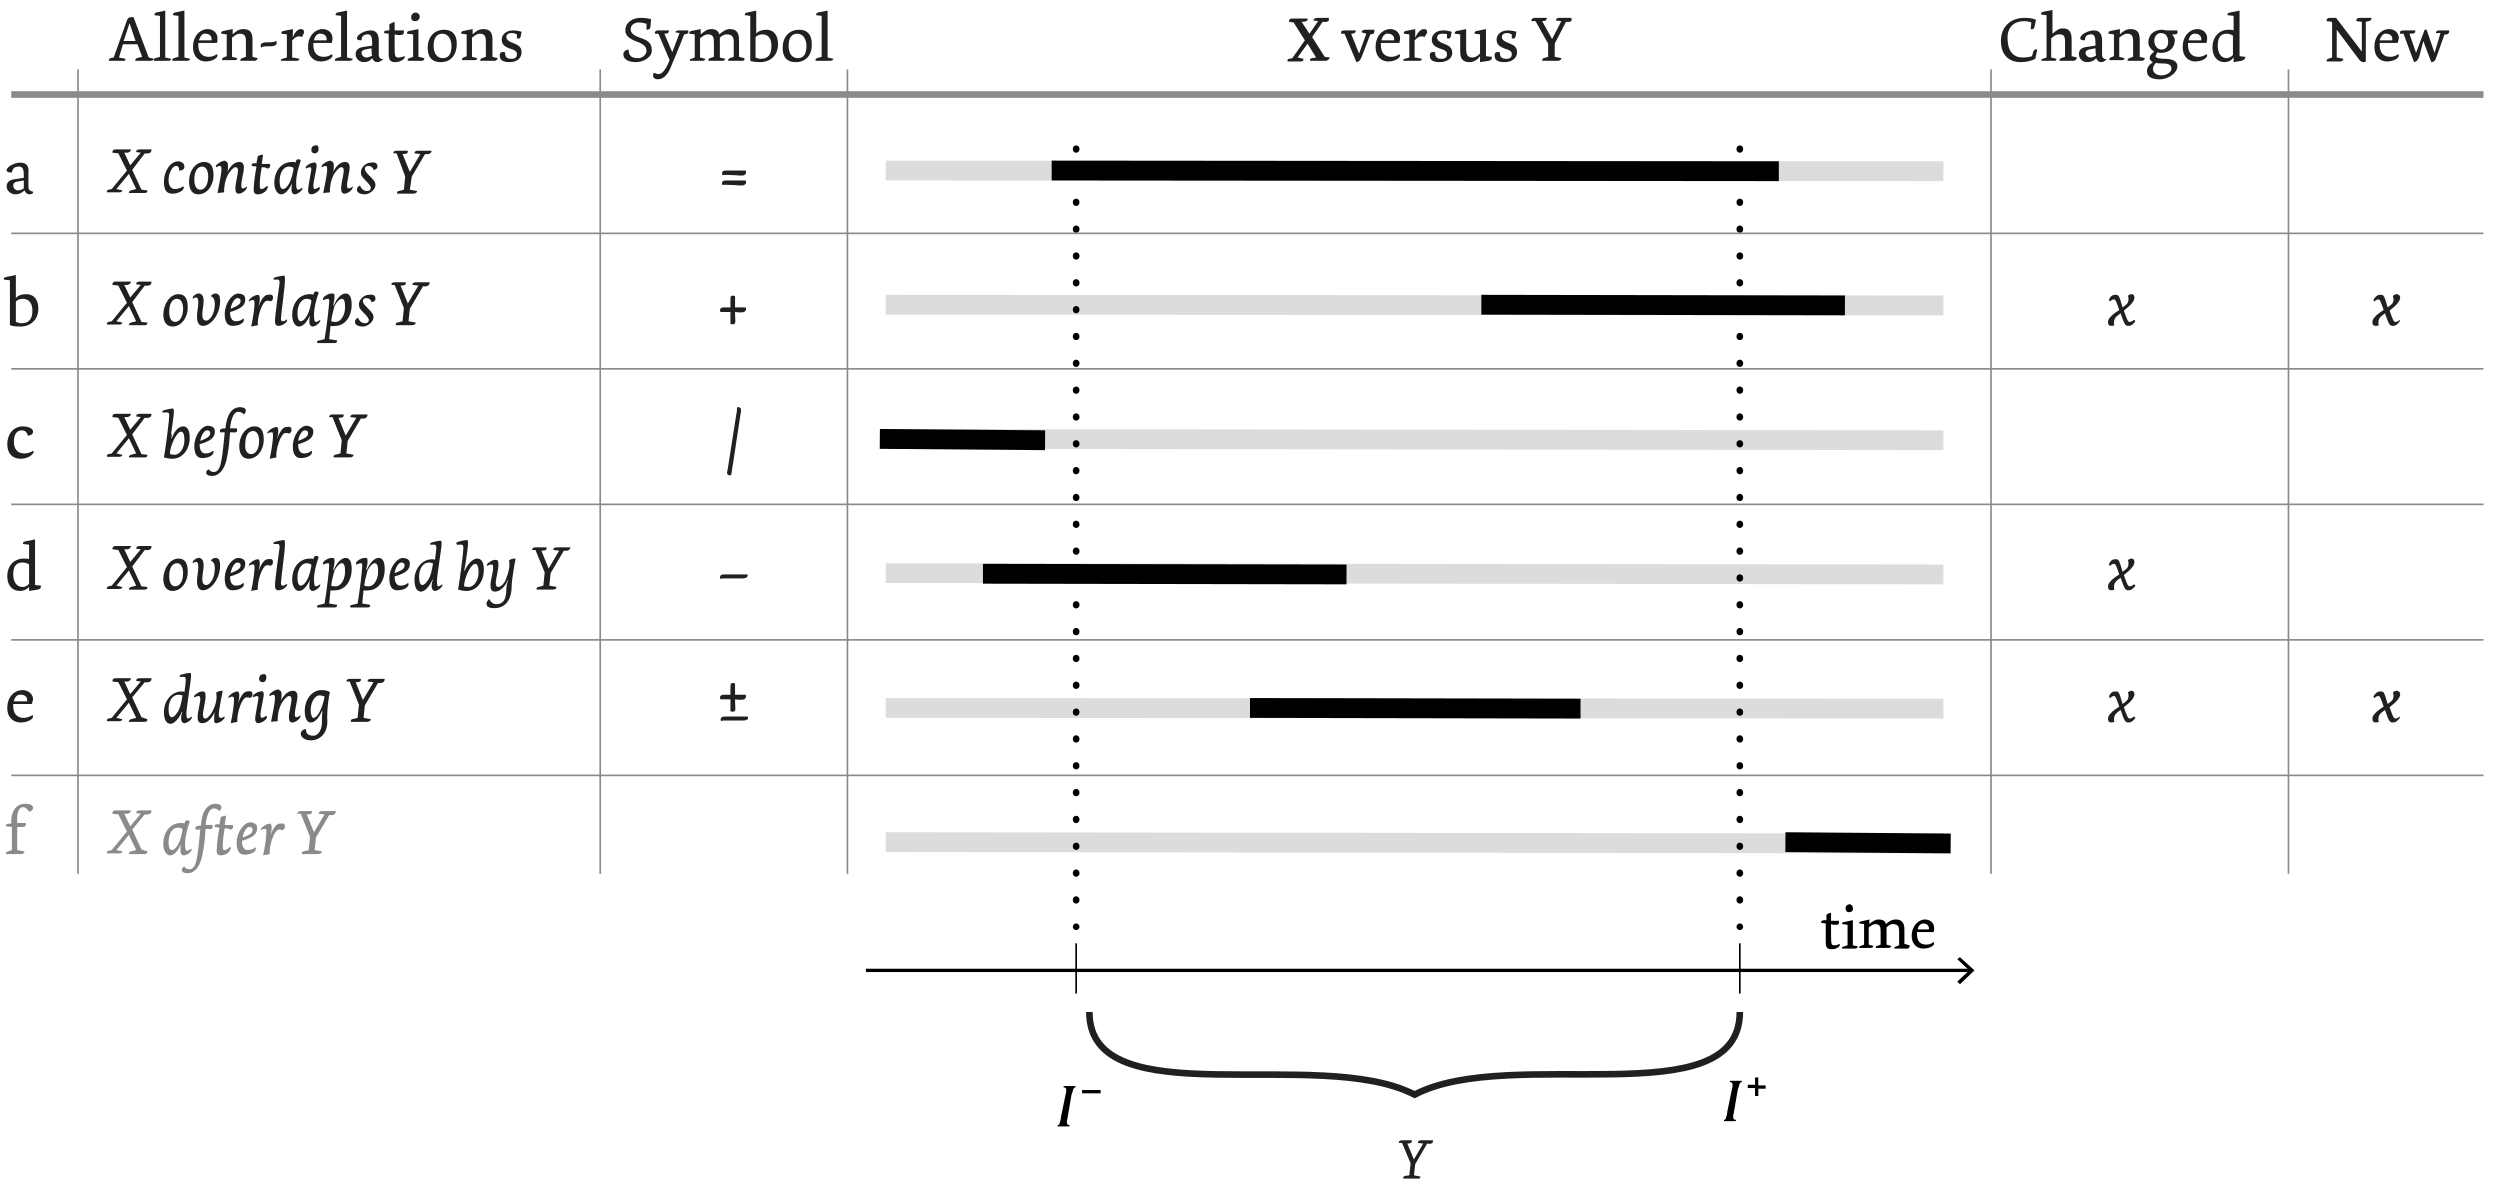 <?xml version="1.0" encoding="utf-8"?>
<!-- Generator: Adobe Illustrator 19.2.1, SVG Export Plug-In . SVG Version: 6.00 Build 0)  -->
<svg version="1.1" xmlns="http://www.w3.org/2000/svg" xmlns:xlink="http://www.w3.org/1999/xlink" x="0px" y="0px"
	 viewBox="0 0 378.2 179.7" style="enable-background:new 0 0 378.2 179.7;" xml:space="preserve">
<style type="text/css">
	.st0{opacity:0.3;}
	.st1{fill:none;stroke:#888A8C;stroke-width:3;stroke-miterlimit:10;}
	.st2{fill:none;stroke:#000000;stroke-width:0.5;stroke-miterlimit:10;}
	.st3{fill:none;stroke:#000000;stroke-width:3;stroke-miterlimit:10;}
	.st4{fill:none;stroke:#000000;stroke-width:0.251;stroke-linecap:round;stroke-miterlimit:10;}
	.st5{fill:none;stroke:#000000;stroke-linecap:round;stroke-miterlimit:10;}
	.st6{fill:none;stroke:#000000;stroke-linecap:round;stroke-miterlimit:10;stroke-dasharray:9.899685e-02,3.96;}
	.st7{fill:#231F20;}
	.st8{fill:#888A8C;}
	.st9{fill:none;stroke:#888A8C;stroke-width:0.25;stroke-miterlimit:10;}
	.st10{fill:none;stroke:#888A8C;stroke-miterlimit:10;}
	.st11{fill:none;stroke:#231F20;stroke-miterlimit:10;}
</style>
<g id="Layer_2">
	<g class="st0">
		<g>
			<line class="st1" x1="134" y1="25.8" x2="294" y2="25.9"/>
		</g>
	</g>
	<g class="st0">
		<g>
			<line class="st1" x1="134" y1="46.1" x2="294" y2="46.2"/>
		</g>
	</g>
	<g class="st0">
		<g>
			<line class="st1" x1="134" y1="66.4" x2="294" y2="66.6"/>
		</g>
	</g>
	<g class="st0">
		<g>
			<line class="st1" x1="134" y1="86.7" x2="294" y2="86.9"/>
		</g>
	</g>
	<g class="st0">
		<g>
			<line class="st1" x1="134" y1="107.1" x2="294" y2="107.2"/>
		</g>
	</g>
	<g class="st0">
		<g>
			<line class="st1" x1="134" y1="127.4" x2="294" y2="127.6"/>
		</g>
	</g>
	<g>
		<g>
			<g>
				<line class="st2" x1="298.1" y1="146.8" x2="131" y2="146.8"/>
			</g>
		</g>
		<g>
			<g>
				<g>
					<polygon points="296.5,144.8 296.1,145.1 297.9,146.8 296.1,148.5 296.5,148.9 298.7,146.8 					"/>
				</g>
			</g>
		</g>
	</g>
	<g>
		<g>
			<line class="st3" x1="159.1" y1="25.8" x2="269.1" y2="25.9"/>
		</g>
	</g>
	<g>
		<g>
			<line class="st3" x1="148.7" y1="86.8" x2="203.7" y2="86.9"/>
		</g>
	</g>
	<g>
		<g>
			<line class="st3" x1="224.1" y1="46.1" x2="279.1" y2="46.2"/>
		</g>
	</g>
	<g>
		<g>
			<line class="st3" x1="133.1" y1="66.4" x2="158.1" y2="66.6"/>
		</g>
	</g>
	<g>
		<g>
			<line class="st3" x1="189.1" y1="107.1" x2="239.1" y2="107.2"/>
		</g>
	</g>
	<g>
		<g>
			<line class="st3" x1="270.1" y1="127.4" x2="295.1" y2="127.6"/>
		</g>
	</g>
	<g>
		<g>
			<path d="M278.2,143.2c-0.3,0.3-0.7,0.4-1.1,0.4c-0.7,0-0.9-0.3-0.9-1c0-0.9,0-2,0-2.9l-0.7-0.1c0-0.1,0-0.2,0.1-0.3
				c0.1-0.1,0.5-0.1,0.7-0.1l0-0.8c0.2-0.2,0.5-0.3,0.7-0.3c0,0.5,0,0.8,0,1.2c0.4,0,0.8,0,1.2,0c0,0.1,0,0.1,0,0.2
				c0,0.4-0.2,0.4-0.5,0.4c-0.2,0-0.5,0-0.7-0.1v1.8c0,1.3,0.1,1.4,0.5,1.4c0.3,0,0.6-0.1,0.8-0.2
				C278.4,142.9,278.3,143.1,278.2,143.2z"/>
		</g>
		<g>
			<path d="M280.6,143.5c-0.3,0-0.5,0-0.8,0c-0.4,0-0.7,0-1.1,0c-0.1-0.2,0-0.3,0.2-0.3l0.6-0.2v-3.1l-0.8-0.1
				c-0.1-0.1,0-0.3,0.2-0.3l1.4-0.3v3.8l0.8,0.2C281,143.4,280.8,143.5,280.6,143.5z M279.7,138c-0.3,0-0.5-0.2-0.5-0.6
				s0.3-0.6,0.6-0.6c0.3,0,0.5,0.3,0.5,0.5C280.4,137.8,280.1,138,279.7,138z"/>
		</g>
		<g>
			<path d="M288.5,143.5c-0.3,0-0.6,0-1,0s-0.6,0-0.9,0c-0.1-0.1,0-0.3,0.2-0.3l0.5-0.2v-2.1c0-0.8-0.2-1.1-1-1.1
				c-0.4,0-0.7,0.3-0.9,0.5c0,0.2,0,0.3,0,0.4v2.2l0.7,0.2c0,0.2-0.2,0.3-0.4,0.3c-0.3,0-0.6,0-1,0c-0.3,0-0.6,0-0.9,0
				c-0.1-0.2,0-0.3,0.2-0.3l0.5-0.2v-2c0-0.7-0.1-1.1-0.8-1.1c-0.4,0-0.6,0.2-1,0.5v2.6l0.7,0.2c0,0.2-0.2,0.3-0.4,0.3
				c-0.3,0-0.5,0-0.8,0s-0.6,0-0.9,0c-0.1-0.1,0-0.3,0.2-0.3l0.5-0.2v-3.1l-0.7-0.1c-0.1-0.1,0-0.3,0.2-0.3l1.3-0.3v0.7
				c0.4-0.4,0.9-0.7,1.4-0.7c0.6,0,1,0.2,1.1,0.7c0.4-0.4,0.9-0.7,1.5-0.7c0.9,0,1.3,0.5,1.3,1.5v2.2l0.8,0.2
				C288.9,143.4,288.7,143.5,288.5,143.5z"/>
		</g>
		<g>
			<path d="M292.5,141H290c0,0.1,0,0.2,0,0.3c0,1.1,0.5,1.6,1.4,1.6c0.4,0,0.8-0.1,1.1-0.4c0,0,0.1,0.1,0.1,0.2
				c0,0.4-0.7,0.8-1.7,0.8c-0.8,0-1.7-0.6-1.7-1.9c0-1.5,1-2.5,2-2.5c0.8,0,1.4,0.5,1.4,1.3C292.6,140.6,292.6,140.9,292.5,141z
				 M290.1,140.6l1.7,0c0.1-0.5-0.3-0.9-0.8-0.9C290.6,139.7,290.2,140,290.1,140.6z"/>
		</g>
	</g>
	<g>
		<g>
			<path d="M161.5,169.1c0,0.2-0.1,0.3-0.1,0.4c0,0.1,0,0.2,0,0.3c0,0.1,0,0.2,0.1,0.3c0.1,0.1,0.2,0.1,0.3,0.1l0,0.2H160l0-0.2
				c0.1,0,0.2,0,0.2-0.1c0.1,0,0.1-0.1,0.1-0.2s0.1-0.2,0.1-0.3c0-0.1,0.1-0.3,0.1-0.6l0.7-3.4c0.1-0.3,0.1-0.5,0.1-0.7
				c0-0.1,0-0.2-0.1-0.3c-0.1-0.1-0.2-0.1-0.3-0.1l0-0.2h1.8l0,0.2c-0.1,0-0.2,0-0.2,0.1c0,0-0.1,0.1-0.1,0.1s-0.1,0.2-0.1,0.3
				c0,0.1-0.1,0.3-0.2,0.6L161.5,169.1z"/>
		</g>
		<g>
			<path d="M163.7,165.4v-0.5h2.8v0.5H163.7z"/>
		</g>
	</g>
	<g>
		<g>
			<path d="M262.3,168.3c0,0.2-0.1,0.3-0.1,0.4c0,0.1,0,0.2,0,0.3c0,0.1,0,0.2,0.1,0.3c0.1,0.1,0.2,0.1,0.3,0.1l0,0.2h-1.8l0-0.2
				c0.1,0,0.2,0,0.2-0.1c0.1,0,0.1-0.1,0.1-0.2s0.1-0.2,0.1-0.3c0-0.1,0.1-0.3,0.1-0.6l0.7-3.4c0.1-0.3,0.1-0.5,0.1-0.7
				c0-0.1,0-0.2-0.1-0.3c-0.1-0.1-0.2-0.1-0.3-0.1l0-0.2h1.8l0,0.2c-0.1,0-0.2,0-0.2,0.1c0,0-0.1,0.1-0.1,0.1s-0.1,0.2-0.1,0.3
				c0,0.1-0.1,0.3-0.2,0.6L262.3,168.3z"/>
		</g>
		<g>
			<path d="M266,164.6v1.2h-0.5v-1.2h-1.1v-0.5h1.1V163h0.5v1.2h1.1v0.5H266z"/>
		</g>
	</g>
	<g>
		<g>
			<line class="st4" x1="162.8" y1="142.8" x2="162.8" y2="150.2"/>
		</g>
	</g>
	<g>
		<g>
			<line class="st4" x1="263.2" y1="142.8" x2="263.2" y2="150.2"/>
		</g>
	</g>
	<g>
		<g>
			<g>
				<line class="st5" x1="162.8" y1="22.5" x2="162.8" y2="22.6"/>
			</g>
		</g>
		<g>
			<g>
				<line class="st6" x1="162.8" y1="26.5" x2="162.8" y2="138.2"/>
			</g>
		</g>
		<g>
			<g>
				<line class="st5" x1="162.8" y1="140.2" x2="162.8" y2="140.2"/>
			</g>
		</g>
	</g>
	<g>
		<g>
			<g>
				<line class="st5" x1="263.2" y1="22.5" x2="263.2" y2="22.6"/>
			</g>
		</g>
		<g>
			<g>
				<line class="st6" x1="263.2" y1="26.5" x2="263.2" y2="138.2"/>
			</g>
		</g>
		<g>
			<g>
				<line class="st5" x1="263.2" y1="140.2" x2="263.2" y2="140.2"/>
			</g>
		</g>
	</g>
</g>
<g id="Layer_1">
	<g>
		<path class="st7" d="M22.8,9.2c-0.3,0-0.7,0-1.2,0c-0.4,0-0.9,0-1.1,0c-0.1-0.1,0-0.3,0.2-0.4l0.8-0.2l-0.7-1.9h-2.2l-0.6,2l1,0.2
			c0,0.2-0.2,0.4-0.4,0.3c-0.3,0-0.7,0-1.1,0c-0.3,0-0.7,0-1,0c-0.1-0.2,0-0.3,0.2-0.4l0.5-0.1l2-5.6c0.1-0.3,0.3-0.5,0.6-0.5
			c0.1,0,0.3,0,0.4,0l2.3,6.1l0.8,0.2C23.2,9.1,23,9.2,22.8,9.2z M19.6,3.5l-0.9,2.7h1.8L19.6,3.5z"/>
		<path class="st7" d="M25.5,9.2c-0.3,0-0.6,0-0.9,0c-0.5,0-0.8,0-1.3,0c-0.1-0.2,0-0.3,0.2-0.4l0.7-0.2V2.4l-0.8-0.1
			c-0.1-0.1,0-0.3,0.2-0.4L25,1.6v7.1l0.9,0.2C25.9,9.1,25.7,9.2,25.5,9.2z"/>
		<path class="st7" d="M28.3,9.2c-0.3,0-0.6,0-0.9,0c-0.5,0-0.8,0-1.3,0c-0.1-0.2,0-0.3,0.2-0.4l0.7-0.2V2.4l-0.8-0.1
			c-0.1-0.1,0-0.3,0.2-0.4l1.5-0.3v7.1l0.9,0.2C28.7,9.1,28.5,9.2,28.3,9.2z"/>
		<path class="st7" d="M32.8,6.5h-2.8c0,0.1,0,0.2,0,0.3c0,1.2,0.6,1.8,1.6,1.8c0.5,0,0.9-0.2,1.2-0.4c0,0,0.1,0.1,0.1,0.2
			c0,0.4-0.8,0.9-1.8,0.9c-0.9,0-1.9-0.6-1.9-2.2c0-1.7,1.1-2.7,2.2-2.7c0.9,0,1.5,0.6,1.5,1.4C32.9,6.1,32.9,6.4,32.8,6.5z
			 M30.1,6.1l1.9,0c0.1-0.6-0.3-1-0.9-1C30.7,5,30.3,5.4,30.1,6.1z"/>
		<path class="st7" d="M38.5,9.2c-0.4,0-0.7,0-1.1,0s-0.6,0-1,0c-0.1-0.2,0-0.3,0.2-0.4l0.6-0.2V6.3c0-0.7-0.1-1.2-0.9-1.2
			c-0.4,0-0.7,0.2-1.2,0.6v2.9l0.8,0.2c0,0.2-0.2,0.3-0.4,0.3c-0.3,0-0.6,0-0.9,0c-0.3,0-0.7,0-1,0c0-0.2,0-0.3,0.2-0.4l0.5-0.2V5.2
			l-0.8-0.1c-0.1-0.2,0-0.3,0.2-0.4l1.5-0.3v0.8c0.4-0.4,0.9-0.8,1.6-0.8c1.2,0,1.4,0.7,1.4,1.7v2.5l0.8,0.2
			C38.9,9.1,38.7,9.2,38.5,9.2z"/>
		<path class="st7" d="M40.9,7c-0.8,0-1.1,0-1.4,0.2c-0.2-0.5,0-0.8,0.9-0.8c0.7,0,1,0,1.4-0.2C42,6.7,41.7,7,40.9,7z"/>
		<path class="st7" d="M45.7,5.6c-0.2-0.1-0.4-0.1-0.5-0.1c-0.3,0-0.6,0.2-1,0.6v2.6c0,0,0.8,0.1,1.1,0.2c0,0.2-0.2,0.3-0.4,0.3
			c-0.4,0-0.8,0-1.2,0c-0.4,0-0.8,0-1.2,0c0-0.1,0-0.3,0.2-0.3l0.7-0.2V5.2l-0.8-0.1c-0.1-0.2,0-0.3,0.2-0.4l1.5-0.3v1.3
			C44.5,5,45,4.4,45.5,4.4c0.3,0,0.5,0.1,0.5,0.5C45.9,5.2,45.8,5.4,45.7,5.6z"/>
		<path class="st7" d="M50.2,6.5h-2.8c0,0.1,0,0.2,0,0.3c0,1.2,0.6,1.8,1.6,1.8c0.5,0,0.9-0.2,1.2-0.4c0,0,0.1,0.1,0.1,0.2
			c0,0.4-0.8,0.9-1.8,0.9c-0.9,0-1.9-0.6-1.9-2.2c0-1.7,1.1-2.7,2.2-2.7c0.9,0,1.5,0.6,1.5,1.4C50.3,6.1,50.2,6.4,50.2,6.5z
			 M47.5,6.1l1.9,0c0.1-0.6-0.3-1-0.9-1C48.1,5,47.6,5.4,47.5,6.1z"/>
		<path class="st7" d="M52.9,9.2c-0.3,0-0.6,0-0.9,0c-0.5,0-0.8,0-1.3,0c-0.1-0.2,0-0.3,0.2-0.4l0.7-0.2V2.4l-0.8-0.1
			c-0.1-0.1,0-0.3,0.2-0.4l1.5-0.3v7.1l0.9,0.2C53.3,9.1,53.1,9.2,52.9,9.2z"/>
		<path class="st7" d="M57.1,9.4c-0.4,0-0.6-0.2-0.8-0.6C56,9.2,55.6,9.4,55,9.4c-0.6,0-1.2-0.5-1.2-1.2c0-0.6,0.4-1,1.2-1.1
			l1.3-0.2c0,0,0-0.4,0-0.5c0-0.8-0.2-1.2-0.6-1.2c-0.6,0-1,0.2-1,0.9c-0.5,0-0.7-0.1-0.7-0.3c0-0.2,0.1-0.4,0.5-0.7
			c0.5-0.3,1-0.5,1.6-0.5c0.9,0,1.2,0.7,1.2,1.5c0,0.3,0,0.7,0,1c0,0.3,0,0.8,0,1.2c0,0.4,0.2,0.6,0.7,0.7
			C57.6,9.2,57.4,9.4,57.1,9.4z M56.2,7.3l-1,0.2c-0.4,0.1-0.5,0.3-0.5,0.5c0,0.4,0.4,0.7,0.7,0.7c0.3,0,0.6-0.1,0.9-0.3
			C56.2,8.2,56.2,7.3,56.2,7.3z"/>
		<path class="st7" d="M61.1,8.9c-0.3,0.3-0.8,0.5-1.3,0.5c-0.7,0-1-0.3-1-1.1c0-1,0-2.2,0-3.2L58.1,5c0-0.1,0-0.3,0.1-0.3
			c0.1-0.1,0.6-0.1,0.7-0.1l0-0.9c0.2-0.2,0.6-0.3,0.8-0.4c0,0.5,0,0.9,0,1.3c0.5,0,0.9,0,1.4,0c0,0.1,0,0.1,0,0.2
			c0,0.4-0.2,0.5-0.6,0.5c-0.3,0-0.5,0-0.8-0.1v2c0,1.4,0.1,1.5,0.6,1.5c0.3,0,0.6-0.1,0.9-0.2C61.3,8.6,61.2,8.8,61.1,8.9z"/>
		<path class="st7" d="M63.8,9.2c-0.4,0-0.6,0-0.9,0c-0.5,0-0.8,0-1.2,0c-0.1-0.2,0-0.3,0.2-0.4l0.6-0.2V5.2l-0.9-0.1
			c-0.1-0.2,0-0.3,0.2-0.4l1.5-0.3v4.2l0.9,0.2C64.2,9.1,64,9.2,63.8,9.2z M62.8,3.2c-0.4,0-0.6-0.2-0.6-0.6c0-0.4,0.3-0.7,0.7-0.7
			c0.3,0,0.6,0.3,0.6,0.6C63.5,2.9,63.2,3.2,62.8,3.2z"/>
		<path class="st7" d="M66.7,9.4c-1.5,0-2-0.9-2-2.2c0-1.5,0.9-2.7,2.5-2.7c1.2,0,1.9,0.7,1.9,2.1C69.1,8.2,68.3,9.4,66.7,9.4z
			 M66.9,5.1c-0.8,0-1.3,0.6-1.3,1.8c0,1.3,0.6,1.9,1.4,1.9c0.9,0,1.3-0.7,1.3-1.8C68.3,5.9,67.8,5.1,66.9,5.1z"/>
		<path class="st7" d="M74.8,9.2c-0.4,0-0.7,0-1.1,0s-0.6,0-1,0c-0.1-0.2,0-0.3,0.2-0.4l0.6-0.2V6.3c0-0.7-0.1-1.2-0.9-1.2
			c-0.4,0-0.7,0.2-1.2,0.6v2.9l0.8,0.2c0,0.2-0.2,0.3-0.4,0.3c-0.3,0-0.6,0-0.9,0c-0.3,0-0.7,0-1,0c0-0.2,0-0.3,0.2-0.4l0.5-0.2V5.2
			l-0.8-0.1c-0.1-0.2,0-0.3,0.2-0.4l1.5-0.3v0.8c0.4-0.4,0.9-0.8,1.6-0.8c1.2,0,1.4,0.7,1.4,1.7v2.5l0.8,0.2
			C75.2,9.1,75,9.2,74.8,9.2z"/>
		<path class="st7" d="M77.1,9.4c-1,0-1.5-0.3-1.5-1c0-0.5,0.3-0.6,0.8-0.5c0,0.7,0.2,1,1,1c0.6,0,0.8-0.3,0.8-0.7
			c0-0.4-0.2-0.6-1.2-0.9c-0.5-0.2-1.1-0.5-1.1-1.3c0-0.8,0.7-1.4,1.7-1.4c0.6,0,0.9,0.1,1.3,0.2l-0.1,0.6c-0.1,0.4-0.2,0.5-0.6,0.4
			l0-0.6C78,5.1,77.8,5,77.4,5c-0.6,0-0.8,0.3-0.8,0.6c0,0.4,0.4,0.7,1,0.9c0.8,0.3,1.3,0.6,1.3,1.4C78.9,8.9,78.1,9.4,77.1,9.4z"/>
		<path class="st7" d="M22.3,28.8c0,0.3-0.1,0.4-0.5,0.4c-0.3,0-0.8,0-1.3,0c-0.4,0-0.8,0-1,0c0-0.1,0-0.3,0.3-0.4l0.8-0.2l-1.1-2.3
			l-1.9,2.3l0.9,0.2c0,0.2-0.2,0.3-0.5,0.3c-0.3,0-0.6,0-0.9,0c-0.3,0-0.6,0-0.9,0c-0.1-0.2,0-0.3,0.2-0.4l0.5-0.1l2.3-2.8l-1.3-2.6
			l-0.9-0.1c0-0.3,0.1-0.5,0.5-0.5h2.3c0,0.3-0.2,0.4-0.5,0.5l-0.5,0l0.9,1.9l1.6-1.9l-0.7-0.1c0-0.2,0.1-0.4,0.5-0.4h1.8
			c0.1,0.5-0.4,0.7-1,0.6L20,25.7l1.4,3L22.3,28.8z"/>
		<path class="st7" d="M27.9,25.2c0,0.4-0.3,0.6-0.8,0.6c0-0.5-0.1-0.7-0.5-0.7c-0.5,0-1.1,1.1-1.1,2.1s0.4,1.4,1,1.4
			c0.4,0,0.9-0.2,1.2-0.4c0.1,0,0.1,0.1,0.1,0.2c0,0.4-0.8,0.9-1.7,0.9c-0.8,0-1.3-0.4-1.3-1.8c0-1.5,0.9-3.1,2.2-3.1
			C27.7,24.5,27.9,24.9,27.9,25.2z"/>
		<path class="st7" d="M30.9,24.5c1,0,1.4,0.7,1.4,2c0,1.6-1,2.9-2.3,2.9c-0.9,0-1.4-0.7-1.4-1.9C28.6,25.8,29.6,24.5,30.9,24.5z
			 M30.3,28.7c0.7,0,1.2-0.8,1.2-2c0-0.8-0.3-1.5-0.9-1.5c-0.8,0-1.2,0.8-1.2,2C29.4,28.1,29.7,28.7,30.3,28.7z"/>
		<path class="st7" d="M34.5,25.1c0,0.2,0,0.8-0.2,1.1l0,0c0.5-1.1,1.2-1.7,1.9-1.7c0.5,0,0.7,0.3,0.7,0.9c0,0.5-0.4,2-0.4,2.6
			c0,0.4,0.1,0.5,0.2,0.5c0.2,0,0.5-0.1,0.6-0.3c0.3,0.2-0.5,1.1-1.2,1.1c-0.3,0-0.5-0.2-0.5-0.9c0-0.5,0.4-2.1,0.4-2.5
			c0-0.5-0.1-0.6-0.4-0.6c-0.3,0-0.8,0.6-1.1,1.1c-0.5,1-0.6,1.8-0.6,2.7l-1,0.1c0.3-1.4,0.6-3.1,0.6-3.5c0-0.5-0.1-0.6-0.2-0.6
			c-0.2,0-0.4,0.1-0.6,0.2c-0.1-0.2-0.1-0.3,0.5-0.7c0.3-0.2,0.7-0.3,0.8-0.3C34.4,24.5,34.5,24.6,34.5,25.1z"/>
		<path class="st7" d="M39.6,25.3c-0.2,1-0.3,2-0.3,2.5c0,0.6,0,0.8,0.3,0.8c0.2,0,0.5-0.2,0.8-0.5c0.2,0.2,0.1,0.5-0.3,0.9
			c-0.4,0.3-0.7,0.4-1.1,0.4c-0.5,0-0.7-0.3-0.6-1.1c0-0.5,0.2-2.1,0.4-3.1l-0.7-0.1c-0.1-0.2,0-0.4,0.3-0.4c0.1,0,0.3,0,0.4,0
			l0.2-1.1c0.2-0.1,0.5-0.2,0.8-0.2l-0.2,1.4c0.2,0,1,0,1.2,0c0.2,0.3,0,0.7-0.4,0.7C40.3,25.3,39.8,25.3,39.6,25.3z"/>
		<path class="st7" d="M44.6,29.4c-0.3,0-0.5-0.3-0.5-0.6c0-0.3,0-0.7,0.1-1.1l0,0c-0.2,0.4-0.8,1.7-1.7,1.7c-0.5,0-1-0.7-1-1.7
			c0-1.9,1.1-3.2,2.7-3.2c0.2,0,0.4,0,0.5,0.1c0.1-0.4,0.2-0.5,0.4-0.5c0.2,0,0.3,0,0.4,0.2c-0.4,1.1-0.7,2.4-0.7,3.3
			c0,0.9,0.1,1.1,0.3,1.1c0.2,0,0.5-0.2,0.6-0.3C46,28.6,45.1,29.4,44.6,29.4z M43.7,25.2c-0.8,0-1.4,0.9-1.4,2.2
			c0,0.8,0.2,1.2,0.5,1.2c0.5,0,1.2-0.9,1.5-2.5c0.1-0.3,0.1-0.7,0.1-0.7C44.3,25.3,44,25.2,43.7,25.2z"/>
		<path class="st7" d="M47.9,25.1c0,0.4-0.5,2.5-0.5,2.9c0,0.5,0.1,0.6,0.2,0.6c0.2,0,0.5-0.2,0.7-0.3c0.4,0.3-0.6,1.1-1.2,1.1
			c-0.3,0-0.5-0.2-0.5-0.6c0-0.6,0.5-2.9,0.5-3.2c0-0.2-0.1-0.3-0.2-0.3c-0.2,0-0.4,0.1-0.6,0.2c-0.1-0.1-0.1-0.3,0.2-0.5
			c0.3-0.2,0.6-0.4,1-0.4C47.7,24.5,47.9,24.7,47.9,25.1z M48.2,22.5c0,0.4-0.2,0.7-0.6,0.7c-0.3,0-0.5-0.2-0.5-0.5
			c0-0.5,0.3-0.7,0.6-0.7C48,21.9,48.2,22.1,48.2,22.5z"/>
		<path class="st7" d="M50.5,25.1c0,0.2,0,0.8-0.2,1.1l0,0c0.5-1.1,1.2-1.7,1.9-1.7c0.5,0,0.7,0.3,0.7,0.9c0,0.5-0.4,2-0.4,2.6
			c0,0.4,0.1,0.5,0.2,0.5c0.2,0,0.5-0.1,0.6-0.3c0.3,0.2-0.5,1.1-1.2,1.1c-0.3,0-0.5-0.2-0.5-0.9c0-0.5,0.4-2.1,0.4-2.5
			c0-0.5-0.1-0.6-0.4-0.6c-0.3,0-0.8,0.6-1.1,1.1c-0.5,1-0.6,1.8-0.6,2.7l-1,0.1c0.3-1.4,0.6-3.1,0.6-3.5c0-0.5-0.1-0.6-0.2-0.6
			c-0.2,0-0.4,0.1-0.6,0.2c-0.1-0.2-0.1-0.3,0.5-0.7c0.3-0.2,0.7-0.3,0.8-0.3C50.4,24.5,50.5,24.6,50.5,25.1z"/>
		<path class="st7" d="M57.1,25.2c0,0.3-0.3,0.5-0.6,0.5c-0.1-0.4-0.4-0.6-0.8-0.6c-0.4,0-0.5,0.2-0.5,0.5c0,0.2,0.2,0.5,0.7,1
			c0.6,0.6,0.9,0.9,0.9,1.4c0,0.7-0.9,1.4-1.6,1.4c-0.6,0-1.2-0.2-1.2-0.7c0-0.3,0.2-0.6,0.5-0.6c0.1,0.4,0.5,0.8,1,0.8
			c0.4,0,0.6-0.2,0.6-0.5c0-0.2-0.2-0.5-0.8-1.1c-0.6-0.6-0.7-0.8-0.7-1.3c0-0.6,0.7-1.4,1.5-1.4C56.8,24.5,57.1,24.7,57.1,25.2z"/>
		<path class="st7" d="M65.3,22.7c0,0.5-0.4,0.7-1,0.6l-2,3.4L62,28.7l1.1,0.2c0,0.2-0.2,0.4-0.6,0.4c-0.3,0-0.7,0-1.2,0
			c-0.4,0-0.9,0-1.2,0c-0.1-0.1,0-0.4,0.2-0.4l0.8-0.2l0.2-2L60,23.2l-0.5,0c0-0.2,0.1-0.4,0.5-0.4h1.7c0,0.4-0.1,0.5-0.8,0.5
			l1.1,2.7l1.6-2.7l-0.9-0.1c0-0.2,0.1-0.4,0.5-0.4H65.3z"/>
		<path class="st7" d="M22.3,48.8c0,0.3-0.1,0.4-0.5,0.4c-0.3,0-0.8,0-1.3,0c-0.4,0-0.8,0-1,0c0-0.1,0-0.3,0.3-0.4l0.8-0.2l-1.1-2.3
			l-1.9,2.3l0.9,0.2c0,0.2-0.2,0.3-0.5,0.3c-0.3,0-0.6,0-0.9,0c-0.3,0-0.6,0-0.9,0c-0.1-0.2,0-0.3,0.2-0.4l0.5-0.1l2.3-2.8l-1.3-2.6
			l-0.9-0.1c0-0.3,0.1-0.5,0.5-0.5h2.3c0,0.3-0.2,0.4-0.5,0.5l-0.5,0l0.9,1.9l1.6-1.9l-0.7-0.1c0-0.2,0.1-0.4,0.5-0.4h1.8
			c0.1,0.5-0.4,0.7-1,0.6L20,45.7l1.4,3L22.3,48.8z"/>
		<path class="st7" d="M27,44.5c1,0,1.4,0.7,1.4,2c0,1.6-1,2.9-2.3,2.9c-0.9,0-1.4-0.7-1.4-1.9C24.8,45.8,25.8,44.5,27,44.5z
			 M26.5,48.7c0.7,0,1.2-0.8,1.2-2c0-0.8-0.3-1.5-0.9-1.5c-0.8,0-1.2,0.8-1.2,2C25.6,48.1,25.9,48.7,26.5,48.7z"/>
		<path class="st7" d="M30.8,45.5c0,0.7-0.2,1.5-0.2,2.1s0.2,0.9,0.6,0.9c0.6,0,1.3-1.1,1.3-2.5c0-0.7-0.2-1-0.6-1.2
			c0.1-0.2,0.4-0.4,0.7-0.4c0.5,0,0.7,0.4,0.7,1.1c0,2.1-1.4,3.8-2.6,3.8c-0.6,0-0.9-0.5-0.9-1.4c0-0.8,0.2-1.4,0.2-2.1
			c0-0.5-0.1-0.8-0.3-0.8c-0.2,0-0.4,0.1-0.5,0.2c-0.1-0.1-0.1-0.3,0.3-0.6c0.3-0.2,0.5-0.2,0.7-0.2C30.5,44.5,30.8,44.7,30.8,45.5z
			"/>
		<path class="st7" d="M37.1,45.3c0,0.8-0.5,1.4-2.3,1.9c0,0.9,0.3,1.4,0.9,1.4c0.5,0,0.9-0.2,1.1-0.4c0.1,0,0.1,0.1,0.1,0.2
			c0,0.5-0.8,0.9-1.7,0.9c-0.8,0-1.2-0.6-1.2-1.8c0-1.6,1.1-3.1,2.1-3.1C36.9,44.5,37.1,44.8,37.1,45.3z M36.4,45.5
			c0-0.2-0.1-0.4-0.5-0.4c-0.4,0-0.9,0.8-1,1.6C36.2,46.2,36.4,45.9,36.4,45.5z"/>
		<path class="st7" d="M41.3,45c0,0.3-0.1,0.5-0.4,0.6c-0.1-0.1-0.3-0.1-0.5-0.1c-0.7,0-1.5,2.4-1.4,3.7l-1,0.2
			c0.3-1.3,0.5-2.9,0.5-3.4c0-0.5,0-0.6-0.2-0.6c-0.2,0-0.4,0-0.6,0.2c-0.1-0.1-0.1-0.3,0.5-0.7c0.3-0.2,0.7-0.3,0.8-0.3
			c0.2,0,0.3,0.2,0.3,0.6c0,0.4-0.1,0.9-0.2,1.2l0,0c0.3-0.8,0.8-1.8,1.4-1.8C41,44.5,41.3,44.6,41.3,45z"/>
		<path class="st7" d="M42.5,48.2c0,0.3,0.1,0.4,0.3,0.4c0.1,0,0.4-0.1,0.6-0.3c0.1,0.2,0,0.4-0.4,0.7c-0.3,0.2-0.6,0.3-0.9,0.3
			c-0.3,0-0.5-0.2-0.5-0.7c0-1,0.6-5,0.7-5.8c0-0.4-0.1-0.5-0.3-0.5c-0.2,0-0.4,0-0.6,0c-0.1-0.1,0-0.2,0.1-0.3
			c0.2-0.1,1.2-0.3,1.4-0.3c0.2,0,0.2,0.1,0.2,0.5C43.2,42.8,42.5,47.6,42.5,48.2z"/>
		<path class="st7" d="M47.3,49.4c-0.3,0-0.5-0.3-0.5-0.6c0-0.3,0-0.7,0.1-1.1l0,0c-0.2,0.4-0.8,1.7-1.7,1.7c-0.5,0-1-0.7-1-1.7
			c0-1.9,1.1-3.2,2.7-3.2c0.2,0,0.4,0,0.5,0.1c0.1-0.4,0.2-0.5,0.4-0.5c0.2,0,0.3,0,0.4,0.2c-0.4,1.1-0.7,2.4-0.7,3.3
			c0,0.9,0.1,1.1,0.3,1.1c0.2,0,0.5-0.2,0.6-0.3C48.7,48.6,47.8,49.4,47.3,49.4z M46.4,45.2c-0.8,0-1.4,0.9-1.4,2.2
			c0,0.8,0.2,1.2,0.5,1.2c0.5,0,1.2-0.9,1.5-2.5c0.1-0.3,0.1-0.7,0.1-0.7C46.9,45.3,46.7,45.2,46.4,45.2z"/>
		<path class="st7" d="M50,49.3l-0.2,2l1.2,0.2c0,0.3-0.1,0.4-0.4,0.4c-0.3,0-0.9,0-1.5,0c-0.5,0-0.9,0-1.1,0
			c-0.1-0.2,0-0.4,0.3-0.4c0,0,0.5-0.1,0.8-0.2c0.3-1.7,0.7-5.1,0.7-5.7c0-0.4-0.1-0.4-0.2-0.4c-0.1,0-0.5,0.1-0.7,0.2
			c-0.1-0.1-0.1-0.4,0.4-0.7c0.3-0.2,0.6-0.3,0.9-0.3c0.4,0,0.4,0.1,0.4,0.5c0,0.4-0.1,0.9-0.2,1.3l0.1,0c0.5-1.2,1.2-1.8,1.8-1.8
			s0.9,0.6,0.9,1.7c0,1.8-1,3.2-2.5,3.2C50.4,49.4,50.2,49.3,50,49.3z M50.1,48.6c0.3,0.1,0.5,0.1,0.7,0.1c0.8,0,1.4-1.1,1.4-2.2
			c0-0.8-0.1-1.3-0.5-1.3c-0.3,0-0.8,0.5-1.1,1.1C50.4,47.2,50.2,47.7,50.1,48.6z"/>
		<path class="st7" d="M56.8,45.2c0,0.3-0.3,0.5-0.6,0.5c-0.1-0.4-0.4-0.6-0.8-0.6c-0.4,0-0.5,0.2-0.5,0.5c0,0.2,0.2,0.5,0.7,1
			c0.6,0.6,0.9,0.9,0.9,1.4c0,0.7-0.9,1.4-1.6,1.4c-0.6,0-1.2-0.2-1.2-0.7c0-0.3,0.2-0.6,0.5-0.6c0.1,0.4,0.5,0.8,1,0.8
			c0.4,0,0.6-0.2,0.6-0.5c0-0.2-0.2-0.5-0.8-1.1c-0.6-0.6-0.7-0.8-0.7-1.3c0-0.6,0.7-1.4,1.5-1.4C56.5,44.5,56.8,44.7,56.8,45.2z"/>
		<path class="st7" d="M65,42.7c0,0.5-0.4,0.7-1,0.6l-2,3.4l-0.2,1.9l1.1,0.2c0,0.2-0.2,0.4-0.6,0.4c-0.3,0-0.7,0-1.2,0
			c-0.4,0-0.9,0-1.2,0c-0.1-0.1,0-0.4,0.2-0.4l0.8-0.2l0.2-2l-1.4-3.5l-0.5,0c0-0.2,0.1-0.4,0.5-0.4h1.7c0,0.4-0.1,0.5-0.8,0.5
			l1.1,2.7l1.6-2.7l-0.9-0.1c0-0.2,0.1-0.4,0.5-0.4H65z"/>
		<path class="st7" d="M22.3,68.8c0,0.3-0.1,0.4-0.5,0.4c-0.3,0-0.8,0-1.3,0c-0.4,0-0.8,0-1,0c0-0.1,0-0.3,0.3-0.4l0.8-0.2l-1.1-2.3
			l-1.9,2.3l0.9,0.2c0,0.2-0.2,0.3-0.5,0.3c-0.3,0-0.6,0-0.9,0c-0.3,0-0.6,0-0.9,0c-0.1-0.2,0-0.3,0.2-0.4l0.5-0.1l2.3-2.8l-1.3-2.6
			l-0.9-0.1c0-0.3,0.1-0.5,0.5-0.5h2.3c0,0.3-0.2,0.4-0.5,0.5l-0.5,0l0.9,1.9l1.6-1.9l-0.7-0.1c0-0.2,0.1-0.4,0.5-0.4h1.8
			c0.1,0.5-0.4,0.7-1,0.6L20,65.7l1.4,3L22.3,68.8z"/>
		<path class="st7" d="M27.7,64.5c0.7,0,1,0.7,1,1.7c0,1.9-1.2,3.2-2.6,3.2c-0.5,0-0.9-0.1-1.3-0.2c0.3-1.7,0.8-5.7,0.8-6.3
			c0-0.4-0.1-0.5-0.3-0.5c-0.1,0-0.5,0-0.7,0c-0.1-0.1-0.1-0.2,0.1-0.3c0.2-0.1,1.2-0.3,1.4-0.3c0.2,0,0.2,0.1,0.2,0.6
			c0,0.4-0.3,2.5-0.4,3.1C26,65.8,26,66,25.9,66.3l0.1,0C26.4,65.1,27.1,64.5,27.7,64.5z M26.4,68.8c0.8,0,1.5-1,1.5-2.2
			c0-0.9-0.2-1.3-0.5-1.3c-0.7,0-1.7,2.2-1.7,3.4C25.9,68.7,26.1,68.8,26.4,68.8z"/>
		<path class="st7" d="M32.5,65.3c0,0.8-0.5,1.4-2.3,1.9c0,0.9,0.3,1.4,0.9,1.4c0.5,0,0.9-0.2,1.1-0.4c0.1,0,0.1,0.1,0.1,0.2
			c0,0.5-0.8,0.9-1.7,0.9c-0.8,0-1.2-0.6-1.2-1.8c0-1.6,1.1-3.1,2.1-3.1C32.3,64.5,32.5,64.8,32.5,65.3z M31.8,65.5
			c0-0.2-0.1-0.4-0.5-0.4c-0.4,0-0.9,0.8-1,1.6C31.6,66.2,31.8,65.9,31.8,65.5z"/>
		<path class="st7" d="M36.3,61.6c0.7,0,0.9,0.3,0.9,0.5c0,0.2-0.1,0.4-0.3,0.6c-0.3-0.3-0.5-0.4-0.9-0.4c-0.5,0-1,0.7-1.2,2.5
			c0.2,0,0.3,0,0.6,0c0.2,0,0.3,0,0.4,0c0.2,0.5,0,0.7-0.6,0.6c-0.2,0-0.2,0-0.4,0c-0.1,1.5-0.2,2.6-0.5,4C34,70.9,33.2,72,32.1,72
			c-0.6,0-0.9-0.2-0.9-0.5c0-0.2,0.1-0.4,0.4-0.5c0.2,0.3,0.4,0.4,0.8,0.4c0.5,0,0.9-0.5,1.1-1.8c0.2-1,0.3-2.3,0.5-4.2
			c0,0-0.5,0-0.7,0c-0.1-0.4,0-0.6,0.8-0.6C34.3,62.7,35.1,61.6,36.3,61.6z"/>
		<path class="st7" d="M38.5,64.5c1,0,1.4,0.7,1.4,2c0,1.6-1,2.9-2.3,2.9c-0.9,0-1.4-0.7-1.4-1.9C36.2,65.8,37.3,64.5,38.5,64.5z
			 M38,68.7c0.7,0,1.2-0.8,1.2-2c0-0.8-0.3-1.5-0.9-1.5c-0.8,0-1.2,0.8-1.2,2C37,68.1,37.4,68.7,38,68.7z"/>
		<path class="st7" d="M44.1,65c0,0.3-0.1,0.5-0.4,0.6c-0.1-0.1-0.3-0.1-0.5-0.1c-0.7,0-1.5,2.4-1.4,3.7l-1,0.2
			c0.3-1.3,0.5-2.9,0.5-3.4c0-0.5,0-0.6-0.2-0.6c-0.2,0-0.4,0-0.6,0.2c-0.1-0.1-0.1-0.3,0.5-0.7c0.3-0.2,0.7-0.3,0.8-0.3
			c0.2,0,0.3,0.2,0.3,0.6c0,0.4-0.1,0.9-0.2,1.2l0,0c0.3-0.8,0.8-1.8,1.4-1.8C43.8,64.5,44.1,64.6,44.1,65z"/>
		<path class="st7" d="M47.4,65.3c0,0.8-0.5,1.4-2.3,1.9c0,0.9,0.3,1.4,0.9,1.4c0.5,0,0.9-0.2,1.1-0.4c0.1,0,0.1,0.1,0.1,0.2
			c0,0.5-0.8,0.9-1.7,0.9c-0.8,0-1.2-0.6-1.2-1.8c0-1.6,1.1-3.1,2.1-3.1C47.1,64.5,47.4,64.8,47.4,65.3z M46.6,65.5
			c0-0.2-0.1-0.4-0.5-0.4c-0.4,0-0.9,0.8-1,1.6C46.5,66.2,46.6,65.9,46.6,65.5z"/>
		<path class="st7" d="M55.6,62.7c0,0.5-0.4,0.7-1,0.6l-2,3.4l-0.2,1.9l1.1,0.2c0,0.2-0.2,0.4-0.6,0.4c-0.3,0-0.7,0-1.2,0
			c-0.4,0-0.9,0-1.2,0c-0.1-0.1,0-0.4,0.2-0.4l0.8-0.2l0.2-2l-1.4-3.5l-0.5,0c0-0.2,0.1-0.4,0.5-0.4h1.7c0,0.4-0.1,0.5-0.8,0.5
			l1.1,2.7l1.6-2.7l-0.9-0.1c0-0.2,0.1-0.4,0.5-0.4H55.6z"/>
		<path class="st7" d="M22.3,88.8c0,0.3-0.1,0.4-0.5,0.4c-0.3,0-0.8,0-1.3,0c-0.4,0-0.8,0-1,0c0-0.1,0-0.3,0.3-0.4l0.8-0.2l-1.1-2.3
			l-1.9,2.3l0.9,0.2c0,0.2-0.2,0.3-0.5,0.3c-0.3,0-0.6,0-0.9,0c-0.3,0-0.6,0-0.9,0c-0.1-0.2,0-0.3,0.2-0.4l0.5-0.1l2.3-2.8l-1.3-2.6
			l-0.9-0.1c0-0.3,0.1-0.5,0.5-0.5h2.3c0,0.3-0.2,0.4-0.5,0.5l-0.5,0l0.9,1.9l1.6-1.9l-0.7-0.1c0-0.2,0.1-0.4,0.5-0.4h1.8
			c0.1,0.5-0.4,0.7-1,0.6L20,85.7l1.4,3L22.3,88.8z"/>
		<path class="st7" d="M27,84.5c1,0,1.4,0.7,1.4,2c0,1.6-1,2.9-2.3,2.9c-0.9,0-1.4-0.7-1.4-1.9C24.8,85.8,25.8,84.5,27,84.5z
			 M26.5,88.7c0.7,0,1.2-0.8,1.2-2c0-0.8-0.3-1.5-0.9-1.5c-0.8,0-1.2,0.8-1.2,2C25.6,88.1,25.9,88.7,26.5,88.7z"/>
		<path class="st7" d="M30.8,85.5c0,0.7-0.2,1.5-0.2,2.1s0.2,0.9,0.6,0.9c0.6,0,1.3-1.1,1.3-2.5c0-0.7-0.2-1-0.6-1.2
			c0.1-0.2,0.4-0.4,0.7-0.4c0.5,0,0.7,0.4,0.7,1.1c0,2.1-1.4,3.8-2.6,3.8c-0.6,0-0.9-0.5-0.9-1.4c0-0.8,0.2-1.4,0.2-2.1
			c0-0.5-0.1-0.8-0.3-0.8c-0.2,0-0.4,0.1-0.5,0.2c-0.1-0.1-0.1-0.3,0.3-0.6c0.3-0.2,0.5-0.2,0.7-0.2C30.5,84.5,30.8,84.7,30.8,85.5z
			"/>
		<path class="st7" d="M37.1,85.3c0,0.8-0.5,1.4-2.3,1.9c0,0.9,0.3,1.4,0.9,1.4c0.5,0,0.9-0.2,1.1-0.4c0.1,0,0.1,0.1,0.1,0.2
			c0,0.5-0.8,0.9-1.7,0.9c-0.8,0-1.2-0.6-1.2-1.8c0-1.6,1.1-3.1,2.1-3.1C36.9,84.5,37.1,84.8,37.1,85.3z M36.4,85.5
			c0-0.2-0.1-0.4-0.5-0.4c-0.4,0-0.9,0.8-1,1.6C36.2,86.2,36.4,85.9,36.4,85.5z"/>
		<path class="st7" d="M41.3,85c0,0.3-0.1,0.5-0.4,0.6c-0.1-0.1-0.3-0.1-0.5-0.1c-0.7,0-1.5,2.4-1.4,3.7l-1,0.2
			c0.3-1.3,0.5-2.9,0.5-3.4c0-0.5,0-0.6-0.2-0.6c-0.2,0-0.4,0-0.6,0.2c-0.1-0.1-0.1-0.3,0.5-0.7c0.3-0.2,0.7-0.3,0.8-0.3
			c0.2,0,0.3,0.2,0.3,0.6c0,0.4-0.1,0.9-0.2,1.2l0,0c0.3-0.8,0.8-1.8,1.4-1.8C41,84.5,41.3,84.6,41.3,85z"/>
		<path class="st7" d="M42.5,88.2c0,0.3,0.1,0.4,0.3,0.4c0.1,0,0.4-0.1,0.6-0.3c0.1,0.2,0,0.4-0.4,0.7c-0.3,0.2-0.6,0.3-0.9,0.3
			c-0.3,0-0.5-0.2-0.5-0.7c0-1,0.6-5,0.7-5.8c0-0.4-0.1-0.5-0.3-0.5c-0.2,0-0.4,0-0.6,0c-0.1-0.1,0-0.2,0.1-0.3
			c0.2-0.1,1.2-0.3,1.4-0.3c0.2,0,0.2,0.1,0.2,0.5C43.2,82.8,42.5,87.6,42.5,88.2z"/>
		<path class="st7" d="M47.3,89.4c-0.3,0-0.5-0.3-0.5-0.6c0-0.3,0-0.7,0.1-1.1l0,0c-0.2,0.4-0.8,1.7-1.7,1.7c-0.5,0-1-0.7-1-1.7
			c0-1.9,1.1-3.2,2.7-3.2c0.2,0,0.4,0,0.5,0.1c0.1-0.4,0.2-0.5,0.4-0.5c0.2,0,0.3,0,0.4,0.2c-0.4,1.1-0.7,2.4-0.7,3.3
			c0,0.9,0.1,1.1,0.3,1.1c0.2,0,0.5-0.2,0.6-0.3C48.7,88.6,47.8,89.4,47.3,89.4z M46.4,85.2c-0.8,0-1.4,0.9-1.4,2.2
			c0,0.8,0.2,1.2,0.5,1.2c0.5,0,1.2-0.9,1.5-2.5c0.1-0.3,0.1-0.7,0.1-0.7C46.9,85.3,46.7,85.2,46.4,85.2z"/>
		<path class="st7" d="M50,89.3l-0.2,2l1.2,0.2c0,0.3-0.1,0.4-0.4,0.4c-0.3,0-0.9,0-1.5,0c-0.5,0-0.9,0-1.1,0
			c-0.1-0.2,0-0.4,0.3-0.4c0,0,0.5-0.1,0.8-0.2c0.3-1.7,0.7-5.1,0.7-5.7c0-0.4-0.1-0.4-0.2-0.4c-0.1,0-0.5,0.1-0.7,0.2
			c-0.1-0.1-0.1-0.4,0.4-0.7c0.3-0.2,0.6-0.3,0.9-0.3c0.4,0,0.4,0.1,0.4,0.5c0,0.4-0.1,0.9-0.2,1.3l0.1,0c0.5-1.2,1.2-1.8,1.8-1.8
			s0.9,0.6,0.9,1.7c0,1.8-1,3.2-2.5,3.2C50.4,89.4,50.2,89.3,50,89.3z M50.1,88.6c0.3,0.1,0.5,0.1,0.7,0.1c0.8,0,1.4-1.1,1.4-2.2
			c0-0.8-0.1-1.3-0.5-1.3c-0.3,0-0.8,0.5-1.1,1.1C50.4,87.2,50.2,87.7,50.1,88.6z"/>
		<path class="st7" d="M55,89.3l-0.2,2l1.2,0.2c0,0.3-0.1,0.4-0.4,0.4c-0.3,0-0.9,0-1.5,0c-0.5,0-0.9,0-1.1,0
			c-0.1-0.2,0-0.4,0.3-0.4c0,0,0.5-0.1,0.8-0.2c0.3-1.7,0.7-5.1,0.7-5.7c0-0.4-0.1-0.4-0.2-0.4c-0.1,0-0.5,0.1-0.7,0.2
			c-0.1-0.1-0.1-0.4,0.4-0.7c0.3-0.2,0.6-0.3,0.9-0.3c0.4,0,0.4,0.1,0.4,0.5c0,0.4-0.1,0.9-0.2,1.3l0.1,0c0.5-1.2,1.2-1.8,1.8-1.8
			s0.9,0.6,0.9,1.7c0,1.8-1,3.2-2.5,3.2C55.4,89.4,55.2,89.3,55,89.3z M55.1,88.6c0.3,0.1,0.5,0.1,0.7,0.1c0.8,0,1.4-1.1,1.4-2.2
			c0-0.8-0.1-1.3-0.5-1.3c-0.3,0-0.8,0.5-1.1,1.1C55.4,87.2,55.2,87.7,55.1,88.6z"/>
		<path class="st7" d="M62,85.3c0,0.8-0.5,1.4-2.3,1.9c0,0.9,0.3,1.4,0.9,1.4c0.5,0,0.9-0.2,1.1-0.4c0.1,0,0.1,0.1,0.1,0.2
			c0,0.5-0.8,0.9-1.7,0.9c-0.8,0-1.2-0.6-1.2-1.8c0-1.6,1.1-3.1,2.1-3.1C61.8,84.5,62,84.8,62,85.3z M61.2,85.5
			c0-0.2-0.1-0.4-0.5-0.4c-0.4,0-0.9,0.8-1,1.6C61.1,86.2,61.2,85.9,61.2,85.5z"/>
		<path class="st7" d="M66.5,89.1c-0.3,0.2-0.5,0.3-0.7,0.3c-0.3,0-0.5-0.3-0.5-0.7c0-0.4,0.1-0.8,0.2-1l-0.1,0
			c-0.2,0.6-1,1.8-1.7,1.8c-0.6,0-1-0.6-1-1.8c0-1.6,1.1-3.1,2.7-3.1c0.1,0,0.3,0,0.4,0.1c0,0,0.2-1.4,0.2-1.7c0-0.4,0-0.6-0.3-0.6
			s-0.4,0-0.6,0c-0.1-0.1,0-0.2,0.1-0.3c0.3-0.1,1.1-0.3,1.4-0.3c0.2,0,0.2,0.1,0.2,0.5c0,0.7-0.7,4.8-0.7,5.6
			c0,0.7,0.1,0.8,0.2,0.8c0.2,0,0.5-0.2,0.6-0.3C67,88.5,66.9,88.8,66.5,89.1z M64.9,85.1c-0.9,0-1.5,0.9-1.5,2.2
			c0,0.8,0.2,1.2,0.5,1.2c0.3,0,0.8-0.5,1.1-1.2c0.2-0.5,0.4-1.2,0.5-2.1C65.4,85.2,65.2,85.1,64.9,85.1z"/>
		<path class="st7" d="M72.2,84.5c0.7,0,1,0.7,1,1.7c0,1.9-1.2,3.2-2.6,3.2c-0.5,0-0.9-0.1-1.3-0.2c0.3-1.7,0.8-5.7,0.8-6.3
			c0-0.4-0.1-0.5-0.3-0.5c-0.1,0-0.5,0-0.7,0C69,82.2,69,82.1,69.2,82c0.2-0.1,1.2-0.3,1.4-0.3c0.2,0,0.2,0.1,0.2,0.6
			c0,0.4-0.3,2.5-0.4,3.1c-0.1,0.5-0.1,0.6-0.2,0.9l0.1,0C70.9,85.1,71.6,84.5,72.2,84.5z M70.9,88.8c0.8,0,1.5-1,1.5-2.2
			c0-0.9-0.2-1.3-0.5-1.3c-0.7,0-1.7,2.2-1.7,3.4C70.3,88.7,70.5,88.8,70.9,88.8z"/>
		<path class="st7" d="M77,84.8c0.2-0.2,0.5-0.3,1-0.3c-0.2,1-0.6,3.4-0.6,4.2c0,2.1-1,3.3-2.6,3.3c-0.8,0-1.2-0.2-1.2-0.7
			c0-0.2,0.2-0.5,0.4-0.7c0.2,0.4,0.5,0.8,1.1,0.8c1.1,0,1.5-0.8,1.5-2.3c0-0.3,0.1-1,0.3-1.3l-0.1,0c-0.4,1-1.2,1.7-1.9,1.7
			c-0.5,0-0.7-0.3-0.7-0.9c0-0.9,0.4-2,0.4-2.6c0-0.5,0-0.6-0.3-0.6c-0.2,0-0.4,0.1-0.6,0.2c-0.1-0.1-0.1-0.3,0.4-0.6
			c0.4-0.3,0.7-0.3,0.9-0.3c0.4,0,0.4,0.3,0.4,0.9c0,0.5-0.4,2.1-0.4,2.5c0,0.5,0.1,0.7,0.4,0.7c0.3,0,0.9-0.5,1.1-1.1
			C76.9,86.7,77.2,85.7,77,84.8z"/>
		<path class="st7" d="M86.3,82.7c0,0.5-0.4,0.7-1,0.6l-2,3.4l-0.2,1.9l1.1,0.2c0,0.2-0.2,0.4-0.6,0.4c-0.3,0-0.7,0-1.2,0
			c-0.4,0-0.9,0-1.2,0c-0.1-0.1,0-0.4,0.2-0.4l0.8-0.2l0.2-2L81,83.2l-0.5,0c0-0.2,0.1-0.4,0.5-0.4h1.7c0,0.4-0.1,0.5-0.8,0.5
			l1.1,2.7l1.6-2.7l-0.9-0.1c0-0.2,0.1-0.4,0.5-0.4H86.3z"/>
		<path class="st7" d="M22.3,108.8c0,0.3-0.1,0.4-0.5,0.4c-0.3,0-0.8,0-1.3,0c-0.4,0-0.8,0-1,0c0-0.1,0-0.3,0.3-0.4l0.8-0.2
			l-1.1-2.3l-1.9,2.3l0.9,0.2c0,0.2-0.2,0.3-0.5,0.3c-0.3,0-0.6,0-0.9,0c-0.3,0-0.6,0-0.9,0c-0.1-0.2,0-0.3,0.2-0.4l0.5-0.1l2.3-2.8
			l-1.3-2.6l-0.9-0.1c0-0.3,0.1-0.5,0.5-0.5h2.3c0,0.3-0.2,0.4-0.5,0.5l-0.5,0l0.9,1.9l1.6-1.9l-0.7-0.1c0-0.2,0.1-0.4,0.5-0.4h1.8
			c0.1,0.5-0.4,0.7-1,0.6l-1.9,2.3l1.4,3L22.3,108.8z"/>
		<path class="st7" d="M28.6,109.1c-0.3,0.2-0.5,0.3-0.7,0.3c-0.3,0-0.5-0.3-0.5-0.7c0-0.4,0.1-0.8,0.2-1l-0.1,0
			c-0.2,0.6-1,1.8-1.7,1.8c-0.6,0-1-0.6-1-1.8c0-1.6,1.1-3.1,2.7-3.1c0.1,0,0.3,0,0.4,0.1c0,0,0.2-1.4,0.2-1.7c0-0.4,0-0.6-0.3-0.6
			s-0.4,0-0.6,0c-0.1-0.1,0-0.2,0.1-0.3c0.3-0.1,1.1-0.3,1.4-0.3c0.2,0,0.2,0.1,0.2,0.5c0,0.7-0.7,4.8-0.7,5.6
			c0,0.7,0.1,0.8,0.2,0.8c0.2,0,0.5-0.2,0.6-0.3C29.1,108.5,29,108.8,28.6,109.1z M27,105.1c-0.9,0-1.5,0.9-1.5,2.2
			c0,0.8,0.2,1.2,0.5,1.2c0.3,0,0.8-0.5,1.1-1.2c0.2-0.5,0.4-1.2,0.5-2.1C27.5,105.2,27.3,105.1,27,105.1z"/>
		<path class="st7" d="M32.4,108.8c0-0.3,0-0.8,0.1-1.1l0,0c-0.5,1-1.1,1.7-1.9,1.7c-0.5,0-0.7-0.3-0.7-0.9c0-0.9,0.4-2.1,0.4-2.7
			c0-0.4-0.1-0.5-0.2-0.5c-0.3,0-0.5,0.1-0.7,0.2c-0.1-0.1-0.1-0.3,0.4-0.6c0.4-0.3,0.7-0.3,0.9-0.3c0.4,0,0.4,0.4,0.4,0.9
			c0,0.5-0.4,2.1-0.4,2.5c0,0.5,0.1,0.7,0.4,0.7c0.3,0,0.8-0.6,1.1-1.2c0.4-0.8,0.7-1.8,0.5-2.7c0.2-0.2,0.6-0.3,1-0.3
			c-0.2,1-0.6,3-0.6,3.5c0,0.5,0.1,0.6,0.3,0.6c0.2,0,0.4-0.1,0.5-0.2c0.2,0.1,0.1,0.3-0.4,0.7c-0.2,0.2-0.7,0.3-0.8,0.3
			C32.4,109.4,32.4,109.2,32.4,108.8z"/>
		<path class="st7" d="M38.2,105c0,0.3-0.1,0.5-0.4,0.6c-0.1-0.1-0.3-0.1-0.5-0.1c-0.7,0-1.5,2.4-1.4,3.7l-1,0.2
			c0.3-1.3,0.5-2.9,0.5-3.4c0-0.5,0-0.6-0.2-0.6c-0.2,0-0.4,0-0.6,0.2c-0.1-0.1-0.1-0.3,0.5-0.7c0.3-0.2,0.7-0.3,0.8-0.3
			c0.2,0,0.3,0.2,0.3,0.6c0,0.4-0.1,0.9-0.2,1.2l0,0c0.3-0.8,0.8-1.8,1.4-1.8C37.9,104.5,38.2,104.6,38.2,105z"/>
		<path class="st7" d="M39.9,105.1c0,0.4-0.5,2.5-0.5,2.9c0,0.5,0.1,0.6,0.2,0.6c0.2,0,0.5-0.2,0.7-0.3c0.4,0.3-0.6,1.1-1.2,1.1
			c-0.3,0-0.5-0.2-0.5-0.6c0-0.6,0.5-2.9,0.5-3.2c0-0.2-0.1-0.3-0.2-0.3c-0.2,0-0.4,0.1-0.6,0.2c-0.1-0.1-0.1-0.3,0.2-0.5
			c0.3-0.2,0.6-0.4,1-0.4C39.8,104.5,39.9,104.7,39.9,105.1z M40.3,102.5c0,0.4-0.2,0.7-0.6,0.7c-0.3,0-0.5-0.2-0.5-0.5
			c0-0.5,0.3-0.7,0.6-0.7C40.1,101.9,40.3,102.1,40.3,102.5z"/>
		<path class="st7" d="M42.6,105.1c0,0.2,0,0.8-0.2,1.1l0,0c0.5-1.1,1.2-1.7,1.9-1.7c0.5,0,0.7,0.3,0.7,0.9c0,0.5-0.4,2-0.4,2.6
			c0,0.4,0.1,0.5,0.2,0.5c0.2,0,0.5-0.1,0.6-0.3c0.3,0.2-0.5,1.1-1.2,1.1c-0.3,0-0.5-0.2-0.5-0.9c0-0.5,0.4-2.1,0.4-2.5
			c0-0.5-0.1-0.6-0.4-0.6c-0.3,0-0.8,0.6-1.1,1.1c-0.5,1-0.6,1.8-0.6,2.7l-1,0.1c0.3-1.4,0.6-3.1,0.6-3.5c0-0.5-0.1-0.6-0.2-0.6
			c-0.2,0-0.4,0.1-0.6,0.2c-0.1-0.2-0.1-0.3,0.5-0.7c0.3-0.2,0.7-0.3,0.8-0.3C42.5,104.5,42.6,104.6,42.6,105.1z"/>
		<path class="st7" d="M49.5,108.7c0.2,2.1-1,3.3-2.5,3.3c-0.9,0-1.5-0.5-1.5-1c0-0.4,0.4-0.7,0.8-0.7c0,0.1,0,0.2,0,0.2
			c0,0.4,0.3,0.8,1.1,0.8c0.8,0,1.4-1,1.3-2.4c0-0.3,0-0.9,0.1-1.3l-0.1,0c-0.5,1.1-1.1,1.7-1.7,1.7c-0.7,0-0.9-1-0.9-1.7
			c0-1.8,1.1-3.2,2.5-3.2c0.6,0,1,0.1,1.3,0.3C49.5,106.7,49.5,108,49.5,108.7z M49.1,105.4c-0.1-0.1-0.4-0.2-0.8-0.2
			c-0.7,0-1.3,1.1-1.3,2.2c0,0.7,0.2,1.2,0.4,1.2C48.1,108.6,48.8,107,49.1,105.4z"/>
		<path class="st7" d="M58.2,102.7c0,0.5-0.4,0.7-1,0.6l-2,3.4l-0.2,1.9l1.1,0.2c0,0.2-0.2,0.4-0.6,0.4c-0.3,0-0.7,0-1.2,0
			c-0.4,0-0.9,0-1.2,0c-0.1-0.1,0-0.4,0.2-0.4l0.8-0.2l0.2-2l-1.4-3.5l-0.5,0c0-0.2,0.1-0.4,0.5-0.4h1.7c0,0.4-0.1,0.5-0.8,0.5
			l1.1,2.7l1.6-2.7l-0.9-0.1c0-0.2,0.1-0.4,0.5-0.4H58.2z"/>
		<path class="st8" d="M22.3,128.8c0,0.3-0.1,0.4-0.5,0.4c-0.3,0-0.8,0-1.3,0c-0.4,0-0.8,0-1,0c0-0.1,0-0.3,0.3-0.4l0.8-0.2
			l-1.1-2.3l-1.9,2.3l0.9,0.2c0,0.2-0.2,0.3-0.5,0.3c-0.3,0-0.6,0-0.9,0c-0.3,0-0.6,0-0.9,0c-0.1-0.2,0-0.3,0.2-0.4l0.5-0.1l2.3-2.8
			l-1.3-2.6l-0.9-0.1c0-0.3,0.1-0.5,0.5-0.5h2.3c0,0.3-0.2,0.4-0.5,0.5l-0.5,0l0.9,1.9l1.6-1.9l-0.7-0.1c0-0.2,0.1-0.4,0.5-0.4h1.8
			c0.1,0.5-0.4,0.7-1,0.6l-1.9,2.3l1.4,3L22.3,128.8z"/>
		<path class="st8" d="M27.8,129.4c-0.3,0-0.5-0.3-0.5-0.6c0-0.3,0-0.7,0.1-1.1l0,0c-0.2,0.4-0.8,1.7-1.7,1.7c-0.5,0-1-0.7-1-1.7
			c0-1.9,1.1-3.2,2.7-3.2c0.2,0,0.4,0,0.5,0.1c0.1-0.4,0.2-0.5,0.4-0.5c0.2,0,0.3,0,0.4,0.2c-0.4,1.1-0.7,2.4-0.7,3.3
			c0,0.9,0.1,1.1,0.3,1.1c0.2,0,0.5-0.2,0.6-0.3C29.3,128.6,28.4,129.4,27.8,129.4z M26.9,125.2c-0.8,0-1.4,0.9-1.4,2.2
			c0,0.8,0.2,1.2,0.5,1.2c0.5,0,1.2-0.9,1.5-2.5c0.1-0.3,0.1-0.7,0.1-0.7C27.5,125.3,27.3,125.2,26.9,125.2z"/>
		<path class="st8" d="M32.6,121.6c0.7,0,0.9,0.3,0.9,0.5c0,0.2-0.1,0.4-0.3,0.6c-0.3-0.3-0.5-0.4-0.9-0.4c-0.5,0-1,0.7-1.2,2.5
			c0.2,0,0.3,0,0.6,0c0.2,0,0.3,0,0.4,0c0.2,0.5,0,0.7-0.6,0.6c-0.2,0-0.2,0-0.4,0c-0.1,1.5-0.2,2.6-0.5,4c-0.3,1.6-1.1,2.7-2.2,2.7
			c-0.6,0-0.9-0.2-0.9-0.5c0-0.2,0.1-0.4,0.4-0.5c0.2,0.3,0.4,0.4,0.8,0.4c0.5,0,0.9-0.5,1.1-1.8c0.2-1,0.3-2.3,0.5-4.2
			c0,0-0.5,0-0.7,0c-0.1-0.4,0-0.6,0.8-0.6C30.5,122.7,31.4,121.6,32.6,121.6z"/>
		<path class="st8" d="M34,125.3c-0.2,1-0.3,2-0.3,2.5c0,0.6,0,0.8,0.3,0.8c0.2,0,0.5-0.2,0.8-0.5c0.2,0.2,0.1,0.5-0.3,0.9
			c-0.4,0.3-0.7,0.4-1.1,0.4c-0.5,0-0.7-0.3-0.6-1.1c0-0.5,0.2-2.1,0.4-3.1l-0.7-0.1c-0.1-0.2,0-0.4,0.3-0.4c0.1,0,0.3,0,0.4,0
			l0.2-1.1c0.2-0.1,0.5-0.2,0.8-0.2l-0.2,1.4c0.2,0,1,0,1.2,0c0.2,0.3,0,0.7-0.4,0.7C34.6,125.3,34.1,125.3,34,125.3z"/>
		<path class="st8" d="M38.9,125.3c0,0.8-0.5,1.4-2.3,1.9c0,0.9,0.3,1.4,0.9,1.4c0.5,0,0.9-0.2,1.1-0.4c0.1,0,0.1,0.1,0.1,0.2
			c0,0.5-0.8,0.9-1.7,0.9c-0.8,0-1.2-0.6-1.2-1.8c0-1.6,1.1-3.1,2.1-3.1C38.7,124.5,38.9,124.8,38.9,125.3z M38.2,125.5
			c0-0.2-0.1-0.4-0.5-0.4c-0.4,0-0.9,0.8-1,1.6C38.1,126.2,38.2,125.9,38.2,125.5z"/>
		<path class="st8" d="M43.1,125c0,0.3-0.1,0.5-0.4,0.6c-0.1-0.1-0.3-0.1-0.5-0.1c-0.7,0-1.5,2.4-1.4,3.7l-1,0.2
			c0.3-1.3,0.5-2.9,0.5-3.4c0-0.5,0-0.6-0.2-0.6c-0.2,0-0.4,0-0.6,0.2c-0.1-0.1-0.1-0.3,0.5-0.7c0.3-0.2,0.7-0.3,0.8-0.3
			c0.2,0,0.3,0.2,0.3,0.6c0,0.4-0.1,0.9-0.2,1.2l0,0c0.3-0.8,0.8-1.8,1.4-1.8C42.8,124.5,43.1,124.6,43.1,125z"/>
		<path class="st8" d="M50.8,122.7c0,0.5-0.4,0.7-1,0.6l-2,3.4l-0.2,1.9l1.1,0.2c0,0.2-0.2,0.4-0.6,0.4c-0.3,0-0.7,0-1.2,0
			c-0.4,0-0.9,0-1.2,0c-0.1-0.1,0-0.4,0.2-0.4l0.8-0.2l0.2-2l-1.4-3.5l-0.5,0c0-0.2,0.1-0.4,0.5-0.4h1.7c0,0.4-0.1,0.5-0.8,0.5
			l1.1,2.7l1.6-2.7l-0.9-0.1c0-0.2,0.1-0.4,0.5-0.4H50.8z"/>
	</g>
	<g>
		<path class="st7" d="M307.9,8.9c-0.6,0.3-1.3,0.5-2.2,0.5c-1.8,0-3-1.1-3-3.2c0-2.2,1.5-3.5,3.6-3.5c0.7,0,1.3,0.1,1.7,0.3l-0.2,1
			c-0.1,0.4-0.3,0.5-0.6,0.4l0.1-1c-0.2-0.1-0.7-0.2-1.1-0.2c-1.4,0-2.5,0.8-2.5,2.5c0,2.2,1,3,2.3,3c0.6,0,1.1-0.1,1.4-0.2l0.2-0.7
			c0.1-0.2,0.2-0.4,0.6-0.3L307.9,8.9z"/>
		<path class="st7" d="M313.7,9.2c-0.2,0-0.5,0-0.9,0c-0.5,0-0.9,0-1.2,0c-0.1-0.2,0-0.3,0.2-0.4c0,0,0.3-0.1,0.6-0.2V6.4
			c0-1-0.2-1.2-0.9-1.2c-0.4,0-0.6,0.1-1.2,0.6v2.9l0.8,0.2c0,0.4-0.4,0.3-0.4,0.3c-0.3,0-0.6,0-0.9,0c-0.4,0-0.7,0-1,0
			c0-0.1,0-0.3,0.2-0.3l0.6-0.2V2.3l-0.8-0.1c-0.1-0.1,0-0.3,0.2-0.4l1.5-0.3v3.6c0.7-0.6,1-0.8,1.6-0.8c0.9,0,1.3,0.5,1.3,1.7
			c0,0,0-0.5,0,2.5l0.8,0.2C314.1,9.2,313.7,9.2,313.7,9.2z"/>
		<path class="st7" d="M317.9,9.4c-0.4,0-0.6-0.2-0.8-0.6c-0.3,0.4-0.8,0.6-1.4,0.6c-0.6,0-1.2-0.5-1.2-1.2c0-0.6,0.3-1,1.2-1.1
			l1.3-0.2c0,0,0-0.4,0-0.5c0-0.8-0.2-1.2-0.6-1.2c-0.6,0-1,0.2-1,0.9c-0.5,0-0.7-0.1-0.7-0.3c0-0.2,0.1-0.4,0.5-0.7
			c0.5-0.3,1-0.5,1.6-0.5c0.9,0,1.2,0.7,1.2,1.5c0,0.3,0,0.7,0,1c0,0.3,0,0.8,0,1.2c0,0.4,0.2,0.6,0.7,0.7
			C318.4,9.2,318.2,9.4,317.9,9.4z M317,7.3l-1,0.2c-0.4,0.1-0.5,0.3-0.5,0.5c0,0.4,0.4,0.7,0.7,0.7c0.3,0,0.6-0.1,0.9-0.3
			C317,8.2,317,7.3,317,7.3z"/>
		<path class="st7" d="M324,9.2c-0.4,0-0.7,0-1.1,0s-0.6,0-1,0c-0.1-0.2,0-0.3,0.2-0.4l0.6-0.2V6.3c0-0.7-0.1-1.2-0.9-1.2
			c-0.4,0-0.7,0.2-1.2,0.6v2.9l0.8,0.2c0,0.2-0.2,0.3-0.4,0.3c-0.3,0-0.6,0-0.9,0c-0.3,0-0.7,0-1,0c0-0.2,0-0.3,0.2-0.4l0.5-0.2V5.2
			l-0.8-0.1c-0.1-0.2,0-0.3,0.2-0.4l1.5-0.3v0.8c0.4-0.4,0.9-0.8,1.6-0.8c1.2,0,1.4,0.7,1.4,1.7v2.5l0.8,0.2
			C324.4,9.1,324.2,9.2,324,9.2z"/>
		<path class="st7" d="M329,5.2c-0.2,0-0.2,0-0.4,0c0.2,0.3,0.4,0.5,0.4,0.9c0,1.1-0.8,1.9-2.1,1.9c-0.1,0-0.3,0-0.5-0.1
			c-0.2,0.3-0.3,0.5-0.3,0.6c0,0.2,0.3,0.4,1.4,0.4c1.2,0,1.9,0.4,1.9,1.1c0,1-1.3,2-2.7,2c-1.2,0-1.9-0.4-1.9-1.2
			c0-0.6,0.3-1,0.9-1.4c-0.4-0.2-0.5-0.4-0.5-0.6c0-0.3,0.1-0.5,0.7-1C325.4,7.5,325,7,325,6.4c0-1.2,0.9-1.9,2.1-1.9
			c0.2,0,0.5,0.1,0.6,0.1c0.1,0,0.5,0,0.9,0c0.4,0,0.6,0,0.8,0c0,0.1,0,0.1,0,0.2C329.5,5.1,329.2,5.2,329,5.2z M327.2,9.6
			c-0.5,0-0.7,0-1-0.1c-0.3,0.2-0.5,0.6-0.5,0.9c0,0.6,0.5,1,1.3,1c0.8,0,1.5-0.5,1.5-1C328.5,9.9,328.2,9.6,327.2,9.6z M326.9,5
			c-0.6,0-1,0.5-1,1.2c0,0.7,0.5,1.3,1.1,1.3c0.7,0,1-0.6,1-1.1C328,5.6,327.7,5,326.9,5z"/>
		<path class="st7" d="M333.8,6.5H331c0,0.1,0,0.2,0,0.3c0,1.2,0.6,1.8,1.6,1.8c0.5,0,0.9-0.2,1.2-0.4c0,0,0.1,0.1,0.1,0.2
			c0,0.4-0.8,0.9-1.8,0.9c-0.9,0-1.9-0.6-1.9-2.2c0-1.7,1.1-2.7,2.2-2.7c0.9,0,1.5,0.6,1.5,1.4C333.9,6.1,333.8,6.4,333.8,6.5z
			 M331.1,6.1l1.9,0c0.1-0.6-0.3-1-0.9-1C331.7,5,331.2,5.4,331.1,6.1z"/>
		<path class="st7" d="M339.1,9.2l-1.2,0.2V8.7c-0.4,0.5-0.8,0.7-1.4,0.7c-1,0-1.8-0.8-1.8-2.2c0-1.7,1.1-2.7,2.4-2.7
			c0.3,0,0.6,0,0.8,0.1V2.4l-0.9-0.1c-0.1-0.2,0-0.3,0.3-0.4l1.5-0.3v6.9l0.9,0.1C339.6,9,339.4,9.1,339.1,9.2z M337.8,5.4
			c-0.3-0.2-0.6-0.3-1-0.3c-0.8,0-1.3,0.5-1.3,1.8c0,1.1,0.5,1.9,1.3,1.9c0.3,0,0.8-0.2,1-0.5V5.4z"/>
		<path class="st7" d="M322.8,48.9c-0.3,0.3-0.5,0.4-0.8,0.4c-0.5,0-0.6-0.2-1.2-1.9l-0.4,0.3c-0.4,0.3-0.6,0.6-0.6,1.1
			c0,0.2,0,0.3,0.1,0.4c-0.1,0-0.3,0.1-0.4,0.1c-0.4,0-0.6-0.1-0.6-0.6c0-0.4,0.4-0.9,1.1-1.4l0.6-0.4c-0.5-1.5-0.6-1.6-0.8-1.6
			c-0.3,0-0.3,0.1-0.6,0.3c-0.2-0.1-0.2-0.3,0.1-0.7c0.3-0.3,0.5-0.3,0.8-0.3c0.4,0,0.5,0.1,1,1.9l0.4-0.3c0.4-0.3,0.5-0.5,0.5-1
			c0-0.1,0-0.3-0.1-0.4c0.1-0.2,0.4-0.3,0.6-0.3c0.2,0,0.4,0.2,0.4,0.5c0,0.4-0.3,0.9-1,1.5c0,0-0.3,0.2-0.6,0.5
			c0.5,1.4,0.6,1.7,0.9,1.7c0.2,0,0.4-0.1,0.6-0.3C323.1,48.5,323.1,48.6,322.8,48.9z"/>
		<path class="st7" d="M322.8,88.9c-0.3,0.3-0.5,0.4-0.8,0.4c-0.5,0-0.6-0.2-1.2-1.9l-0.4,0.3c-0.4,0.3-0.6,0.6-0.6,1.1
			c0,0.2,0,0.3,0.1,0.4c-0.1,0-0.3,0.1-0.4,0.1c-0.4,0-0.6-0.1-0.6-0.6c0-0.4,0.4-0.9,1.1-1.4l0.6-0.4c-0.5-1.5-0.6-1.6-0.8-1.6
			c-0.3,0-0.3,0.1-0.6,0.3c-0.2-0.1-0.2-0.3,0.1-0.7c0.3-0.3,0.5-0.3,0.8-0.3c0.4,0,0.5,0.1,1,1.9l0.4-0.3c0.4-0.3,0.5-0.5,0.5-1
			c0-0.1,0-0.3-0.1-0.4c0.1-0.2,0.4-0.3,0.6-0.3c0.2,0,0.4,0.2,0.4,0.5c0,0.4-0.3,0.9-1,1.5c0,0-0.3,0.2-0.6,0.5
			c0.5,1.4,0.6,1.7,0.9,1.7c0.2,0,0.4-0.1,0.6-0.3C323.1,88.5,323.1,88.6,322.8,88.9z"/>
		<path class="st7" d="M322.8,108.9c-0.3,0.3-0.5,0.4-0.8,0.4c-0.5,0-0.6-0.2-1.2-1.9l-0.4,0.3c-0.4,0.3-0.6,0.6-0.6,1.1
			c0,0.2,0,0.3,0.1,0.4c-0.1,0-0.3,0.1-0.4,0.1c-0.4,0-0.6-0.1-0.6-0.6c0-0.4,0.4-0.9,1.1-1.4l0.6-0.4c-0.5-1.5-0.6-1.6-0.8-1.6
			c-0.3,0-0.3,0.1-0.6,0.3c-0.2-0.1-0.2-0.3,0.1-0.7c0.3-0.3,0.5-0.3,0.8-0.3c0.4,0,0.5,0.1,1,1.9l0.4-0.3c0.4-0.3,0.5-0.5,0.5-1
			c0-0.1,0-0.3-0.1-0.4c0.1-0.2,0.4-0.3,0.6-0.3c0.2,0,0.4,0.2,0.4,0.5c0,0.4-0.3,0.9-1,1.5c0,0-0.3,0.2-0.6,0.5
			c0.5,1.4,0.6,1.7,0.9,1.7c0.2,0,0.4-0.1,0.6-0.3C323.1,108.5,323.1,108.6,322.8,108.9z"/>
	</g>
	<g>
		<path class="st7" d="M358.3,3.2l-0.4,0.1v6c-0.1,0.1-0.3,0.1-0.4,0.1c-0.2,0-0.4-0.1-0.7-0.5l-3.3-4.4v4.2l1,0.2
			c0,0.2-0.2,0.4-0.4,0.4c-0.3,0-0.7,0-1.1,0c-0.4,0-0.8,0-1,0c-0.1-0.2,0-0.3,0.2-0.4l0.6-0.2V3.3l-0.8-0.1c-0.1-0.2,0-0.5,0.5-0.5
			h0.9l3.9,5.1V3.3l-0.8-0.1c-0.1-0.3,0.1-0.5,0.5-0.5h1.8C358.7,3,358.6,3.2,358.3,3.2z"/>
		<path class="st7" d="M362.7,6.5H360c0,0.1,0,0.2,0,0.3c0,1.2,0.6,1.8,1.6,1.8c0.5,0,0.9-0.2,1.2-0.4c0,0,0.1,0.1,0.1,0.2
			c0,0.4-0.8,0.9-1.8,0.9c-0.9,0-1.9-0.6-1.9-2.2c0-1.7,1.1-2.7,2.2-2.7c0.9,0,1.5,0.6,1.5,1.4C362.8,6.1,362.8,6.4,362.7,6.5z
			 M360,6.1l1.9,0c0.1-0.6-0.3-1-0.9-1C360.6,5,360.2,5.4,360,6.1z"/>
		<path class="st7" d="M369.8,5.2l-1.2,3.4c-0.2,0.6-0.4,0.8-0.8,0.8l-1.2-3.2L366,8.5c-0.2,0.6-0.4,0.8-0.8,0.9l-1.6-4.3l-0.5,0
			c-0.1-0.3,0-0.5,0.5-0.5h1.8c0,0.4-0.1,0.5-0.9,0.5l1,2.9l1.3-3.5h0.3l1.2,3.5l0.9-3L368.5,5c0-0.3,0.2-0.4,0.6-0.4h1.4
			C370.6,5,370.3,5.3,369.8,5.2z"/>
		<path class="st7" d="M362.8,48.9c-0.3,0.3-0.5,0.4-0.8,0.4c-0.5,0-0.6-0.2-1.2-1.9l-0.4,0.3c-0.4,0.3-0.6,0.6-0.6,1.1
			c0,0.2,0,0.3,0.1,0.4c-0.1,0-0.3,0.1-0.4,0.1c-0.4,0-0.6-0.1-0.6-0.6c0-0.4,0.4-0.9,1.1-1.4l0.6-0.4c-0.5-1.5-0.6-1.6-0.8-1.6
			c-0.3,0-0.3,0.1-0.6,0.3c-0.2-0.1-0.2-0.3,0.2-0.7c0.3-0.3,0.5-0.3,0.8-0.3c0.4,0,0.5,0.1,1,1.9l0.4-0.3c0.4-0.3,0.5-0.5,0.5-1
			c0-0.1-0.1-0.3-0.1-0.4c0.1-0.2,0.4-0.3,0.6-0.3c0.2,0,0.5,0.2,0.5,0.5c0,0.4-0.3,0.9-1,1.5c0,0-0.3,0.2-0.6,0.5
			c0.5,1.4,0.6,1.7,0.9,1.7c0.2,0,0.4-0.1,0.6-0.3C363.1,48.5,363.1,48.6,362.8,48.9z"/>
		<path class="st7" d="M362.8,108.9c-0.3,0.3-0.5,0.4-0.8,0.4c-0.5,0-0.6-0.2-1.2-1.9l-0.4,0.3c-0.4,0.3-0.6,0.6-0.6,1.1
			c0,0.2,0,0.3,0.1,0.4c-0.1,0-0.3,0.1-0.4,0.1c-0.4,0-0.6-0.1-0.6-0.6c0-0.4,0.4-0.9,1.1-1.4l0.6-0.4c-0.5-1.5-0.6-1.6-0.8-1.6
			c-0.3,0-0.3,0.1-0.6,0.3c-0.2-0.1-0.2-0.3,0.2-0.7c0.3-0.3,0.5-0.3,0.8-0.3c0.4,0,0.5,0.1,1,1.9l0.4-0.3c0.4-0.3,0.5-0.5,0.5-1
			c0-0.1-0.1-0.3-0.1-0.4c0.1-0.2,0.4-0.3,0.6-0.3c0.2,0,0.5,0.2,0.5,0.5c0,0.4-0.3,0.9-1,1.5c0,0-0.3,0.2-0.6,0.5
			c0.5,1.4,0.6,1.7,0.9,1.7c0.2,0,0.4-0.1,0.6-0.3C363.1,108.5,363.1,108.6,362.8,108.9z"/>
	</g>
	<g>
		<path class="st7" d="M200.5,9.2c-0.3,0-0.8,0-1.2,0c-0.4,0-0.8,0-1.1,0c-0.1-0.1,0-0.4,0.3-0.4l0.6-0.1l-1.3-2.1l-1.5,2.1l0.9,0.2
			c0,0.3-0.2,0.4-0.4,0.4c-0.3,0-0.6,0-1,0c-0.3,0-0.7,0-1,0c-0.1-0.2,0-0.4,0.2-0.4l0.5-0.1l1.9-2.7l-1.7-2.7l-0.7-0.1
			c0-0.3,0.1-0.5,0.4-0.5h2.4c0.1,0.4-0.3,0.5-0.9,0.5l1.2,1.8l1.3-1.9l-0.7-0.1c0-0.2,0.2-0.4,0.5-0.4h1.8c0.2,0.5-0.2,0.7-0.9,0.6
			l-1.6,2.3l1.9,3l0.8,0.1C201,9,200.9,9.2,200.5,9.2z"/>
		<path class="st7" d="M207.3,5.2L206,8.6c-0.2,0.4-0.3,0.7-0.8,0.8l-1.8-4.3l-0.5,0c-0.1-0.3,0-0.5,0.5-0.5h1.7
			c0,0.4-0.3,0.5-0.7,0.5l1.2,3l1.1-3L206,4.9c0-0.4,0.4-0.4,0.6-0.4h1.3C208,5.1,207.7,5.2,207.3,5.2z"/>
		<path class="st7" d="M211.7,6.5h-2.8c0,0.1,0,0.2,0,0.3c0,1.2,0.6,1.8,1.6,1.8c0.5,0,0.9-0.2,1.2-0.4c0,0,0.1,0.1,0.1,0.2
			c0,0.4-0.8,0.9-1.8,0.9c-0.9,0-1.9-0.6-1.9-2.2c0-1.7,1.1-2.7,2.2-2.7c0.9,0,1.5,0.6,1.5,1.4C211.8,6.1,211.7,6.4,211.7,6.5z
			 M209,6.1l1.9,0c0.1-0.6-0.3-1-0.9-1C209.6,5,209.1,5.4,209,6.1z"/>
		<path class="st7" d="M215.5,5.6c-0.2-0.1-0.4-0.1-0.5-0.1c-0.3,0-0.6,0.2-1,0.6v2.6c0,0,0.8,0.1,1.1,0.2c0,0.2-0.2,0.3-0.4,0.3
			c-0.4,0-0.8,0-1.2,0c-0.4,0-0.8,0-1.2,0c0-0.1,0-0.3,0.2-0.3l0.7-0.2V5.2l-0.8-0.1c-0.1-0.2,0-0.3,0.2-0.4l1.5-0.3v1.3
			c0.3-0.7,0.8-1.3,1.3-1.3c0.3,0,0.5,0.1,0.5,0.5C215.8,5.2,215.6,5.4,215.5,5.6z"/>
		<path class="st7" d="M217.8,9.4c-1,0-1.5-0.3-1.5-1c0-0.5,0.3-0.6,0.8-0.5c0,0.7,0.2,1,1,1c0.6,0,0.8-0.3,0.8-0.7
			c0-0.4-0.2-0.6-1.2-0.9c-0.5-0.2-1.1-0.5-1.1-1.3c0-0.8,0.7-1.4,1.7-1.4c0.6,0,0.9,0.1,1.3,0.2l-0.1,0.6c-0.1,0.4-0.2,0.5-0.6,0.4
			l0-0.6c-0.1-0.1-0.3-0.1-0.7-0.1c-0.6,0-0.8,0.3-0.8,0.6c0,0.4,0.4,0.7,1,0.9c0.8,0.3,1.3,0.6,1.3,1.4
			C219.7,8.9,218.8,9.4,217.8,9.4z"/>
		<path class="st7" d="M225.2,9.2l-1.3,0.2V8.5c-0.3,0.4-0.8,0.9-1.6,0.9c-1,0-1.4-0.5-1.4-1.6V5.2l-0.8-0.1c-0.1-0.1,0-0.3,0.2-0.4
			l1.5-0.3v2.9c0,1,0.2,1.4,1,1.4c0.4,0,0.8-0.3,1.1-0.6V5.2l-0.8-0.1c-0.1-0.1,0-0.3,0.2-0.4l1.5-0.3v4.1l0.9,0.1
			C225.7,9,225.6,9.1,225.2,9.2z"/>
		<path class="st7" d="M227.6,9.4c-1,0-1.5-0.3-1.5-1c0-0.5,0.3-0.6,0.8-0.5c0,0.7,0.2,1,1,1c0.6,0,0.8-0.3,0.8-0.7
			c0-0.4-0.2-0.6-1.2-0.9c-0.5-0.2-1.1-0.5-1.1-1.3c0-0.8,0.7-1.4,1.7-1.4c0.6,0,0.9,0.1,1.3,0.2l-0.1,0.6c-0.1,0.4-0.2,0.5-0.6,0.4
			l0-0.6C228.5,5.1,228.3,5,228,5c-0.6,0-0.8,0.3-0.8,0.6c0,0.4,0.4,0.7,1,0.9c0.8,0.3,1.3,0.6,1.3,1.4
			C229.5,8.9,228.6,9.4,227.6,9.4z"/>
		<path class="st7" d="M236.9,3.3l-1.7,3.3v2l1,0.2c0,0.2-0.2,0.4-0.5,0.4c-0.3,0-0.7,0-1.2,0c-0.4,0-0.9,0-1.2,0
			c0-0.1,0-0.3,0.2-0.4l0.7-0.2v-2l-1.9-3.4l-0.6,0c-0.1-0.2,0.1-0.5,0.5-0.5h1.8c0,0.3-0.1,0.5-0.7,0.5l1.5,2.7l1.4-2.7l-0.8-0.1
			c-0.1-0.2,0.2-0.4,0.4-0.4h1.9C237.9,3.2,237.6,3.4,236.9,3.3z"/>
	</g>
	<g>
		<path class="st7" d="M96.2,9.4c-1.1,0-1.9-0.4-1.9-1.2c0-0.4,0.4-0.7,0.8-0.7c0,0.9,0.4,1.3,1.4,1.3c0.8,0,1.3-0.6,1.3-1.1
			c0-0.6-0.3-1-1.7-1.5c-1-0.4-1.5-0.9-1.5-1.6c0-1.2,1.1-1.9,2.3-1.9c0.6,0,1.3,0.1,1.6,0.2l-0.1,1.1c0,0.4-0.3,0.5-0.6,0.5l0-0.9
			c-0.3-0.1-0.7-0.2-1.2-0.2c-0.6,0-1.2,0.4-1.2,1c0,0.6,0.5,1,1.4,1.3c1.2,0.4,1.8,0.8,1.8,1.9C98.7,8.5,97.5,9.4,96.2,9.4z"/>
		<path class="st7" d="M103.5,5.2c-0.6,1.6-2,4.9-2,4.9c-0.5,1.3-1.2,1.9-2,1.9c-0.4,0-0.7-0.2-0.7-0.6c0-0.1,0-0.2,0.1-0.4
			c0.2,0.1,0.5,0.2,0.7,0.2c0.5,0,1-0.4,1.7-2.1l-1.7-4l-0.5,0c-0.1-0.2,0-0.5,0.5-0.5h1.6c0,0.4-0.2,0.5-0.7,0.5l1.2,2.8l1.1-2.9
			l-0.6-0.1c0-0.2,0.1-0.3,0.6-0.3h1.3C104.3,5,103.9,5.2,103.5,5.2z"/>
		<path class="st7" d="M112.3,9.2c-0.4,0-0.7,0-1.1,0s-0.6,0-1,0c-0.1-0.2,0-0.3,0.2-0.4l0.6-0.2V6.4c0-0.8-0.2-1.2-1.1-1.2
			c-0.4,0-0.8,0.3-1,0.5c0,0.2,0,0.3,0,0.5v2.5l0.8,0.2c0,0.2-0.2,0.3-0.4,0.3c-0.4,0-0.7,0-1.1,0s-0.6,0-1,0
			c-0.1-0.2,0-0.3,0.2-0.4l0.6-0.2V6.4c0-0.7-0.1-1.2-0.9-1.2c-0.4,0-0.7,0.2-1.2,0.6v2.9l0.8,0.2c0,0.2-0.2,0.3-0.4,0.3
			c-0.3,0-0.6,0-0.9,0s-0.7,0-1,0c-0.1-0.2,0-0.3,0.2-0.3l0.5-0.2V5.2l-0.8-0.1c-0.1-0.1,0-0.3,0.2-0.4l1.5-0.3v0.8
			c0.5-0.4,0.9-0.8,1.6-0.8c0.7,0,1.1,0.3,1.2,0.8c0.5-0.4,1-0.8,1.6-0.8c1,0,1.4,0.5,1.4,1.7v2.5l0.8,0.2
			C112.7,9.1,112.5,9.2,112.3,9.2z"/>
		<path class="st7" d="M115,9.4c-0.8,0-1.3-0.1-1.5-0.2V2.4l-0.8-0.1c-0.1-0.2,0-0.3,0.3-0.4l1.4-0.3v3.5c0.3-0.4,0.9-0.6,1.5-0.6
			c1.3,0,1.8,1,1.8,2.2C117.7,8.4,116.5,9.4,115,9.4z M115.3,5.2c-0.4,0-0.8,0.2-1,0.4v3.1c0.3,0.1,0.5,0.2,0.8,0.2
			c1.2,0,1.6-0.8,1.6-1.9C116.7,6,116.4,5.2,115.3,5.2z"/>
		<path class="st7" d="M120.4,9.4c-1.5,0-2-0.9-2-2.2c0-1.5,0.9-2.7,2.5-2.7c1.2,0,1.9,0.7,1.9,2.1C122.9,8.2,122,9.4,120.4,9.4z
			 M120.6,5.1c-0.8,0-1.3,0.6-1.3,1.8c0,1.3,0.6,1.9,1.4,1.9c0.9,0,1.3-0.7,1.3-1.8C122,5.9,121.5,5.1,120.6,5.1z"/>
		<path class="st7" d="M125.6,9.2c-0.3,0-0.6,0-0.9,0c-0.5,0-0.8,0-1.3,0c-0.1-0.2,0-0.3,0.2-0.4l0.7-0.2V2.4l-0.8-0.1
			c-0.1-0.1,0-0.3,0.2-0.4l1.5-0.3v7.1l0.9,0.2C126,9.1,125.8,9.2,125.6,9.2z"/>
		<path class="st7" d="M112.7,26.4c-0.2,0.2-0.4,0.2-1.6,0.1c-0.7,0-1.5-0.1-1.8,0c-0.2-0.4,0-0.7,0.5-0.7h2.1c0.5,0,0.6,0,0.9,0
			C112.9,26,112.9,26.3,112.7,26.4z M112.7,27.9c-0.2,0.2-0.4,0.2-1.6,0.1c-0.7,0-1.5-0.1-1.8,0c-0.2-0.4,0-0.7,0.5-0.7h2.1
			c0.5,0,0.6,0,0.9,0C112.9,27.6,112.9,27.8,112.7,27.9z"/>
		<path class="st7" d="M110.6,44.8c0.1-0.1,0.3-0.1,0.6,0c0,0.3,0,0.8,0,1.7h0.6c0.5,0,0.6,0,1,0c0.1,0.2,0.1,0.4-0.1,0.6
			c-0.2,0.2-0.6,0.2-1.5,0.1c0,1.1,0.1,1.4,0,1.7c-0.1,0.2-0.5,0.2-0.7,0.1v-1.8c-0.6,0-1.2,0-1.5,0c-0.2-0.4,0-0.7,0.5-0.7h1v-0.7
			C110.5,45,110.5,44.9,110.6,44.8L110.6,44.8z"/>
		<path class="st7" d="M110.9,70.1c-0.1,0.4-0.2,1.5-0.3,1.8c0,0-0.2,0-0.3,0c-0.3-0.1-0.4-0.2-0.2-1l1.3-8.3c0.1-0.4,0.1-0.7,0.1-1
			c0.1,0,0.2,0,0.3,0c0.3,0.1,0.4,0.3,0.2,1.2L110.9,70.1z"/>
		<path class="st7" d="M113,87.3c-0.1,0.1-0.3,0.2-0.7,0.2h-2.7c-0.2,0-0.5,0-0.6,0.1c-0.2-0.4,0-0.7,0.5-0.7l2.7,0
			c0.5,0,0.5,0,0.8,0C113.2,86.9,113.1,87.2,113,87.3z"/>
		<path class="st7" d="M111.2,103.4c0,0.3,0,0.8,0,1.7h0.6c0.5,0,0.6,0,1,0c0.1,0.2,0.1,0.4-0.1,0.6c-0.2,0.2-0.6,0.2-1.5,0.1
			c0,1.1,0.1,1.4,0,1.7c-0.1,0.2-0.5,0.2-0.7,0.1v-1.8c-0.6,0-1.2,0-1.5,0c-0.2-0.4,0-0.7,0.5-0.7h1v-0.7c0-0.7,0-0.8,0.1-1
			C110.7,103.3,111,103.3,111.2,103.4z M113.1,108.8c-0.1,0.1-0.3,0.2-0.7,0.2h-2.7c-0.2,0-0.5,0-0.6,0.1c-0.2-0.4,0-0.7,0.5-0.7
			h2.7c0.5,0,0.5,0,0.8,0C113.2,108.5,113.2,108.7,113.1,108.8z"/>
	</g>
	<g>
		<path class="st7" d="M4.5,29.4c-0.4,0-0.6-0.2-0.8-0.6c-0.4,0.4-0.8,0.6-1.4,0.6c-0.6,0-1.3-0.5-1.3-1.2c0-0.6,0.4-1,1.3-1.1
			l1.3-0.2c0,0,0-0.4,0-0.5c0-0.8-0.2-1.2-0.7-1.2c-0.6,0-1,0.2-1.1,0.9c-0.5,0-0.8-0.1-0.8-0.3c0-0.2,0.1-0.4,0.5-0.7
			c0.5-0.3,1-0.5,1.6-0.5c1,0,1.3,0.7,1.2,1.5c0,0.3,0,0.7,0,1c0,0.3,0,0.8,0,1.2c0,0.4,0.2,0.6,0.7,0.7C5.1,29.2,4.8,29.4,4.5,29.4
			z M3.6,27.3l-1.1,0.2C2.1,27.6,2,27.8,2,28.1c0,0.4,0.4,0.7,0.7,0.7c0.3,0,0.6-0.1,0.9-0.3C3.6,28.2,3.6,27.3,3.6,27.3z"/>
		<path class="st7" d="M3.1,49.4c-0.9,0-1.3-0.1-1.6-0.2v-6.8l-0.9-0.1c-0.1-0.2,0-0.3,0.3-0.4l1.5-0.3v3.5c0.3-0.4,0.9-0.6,1.5-0.6
			c1.4,0,1.9,1,1.9,2.2C5.8,48.4,4.6,49.4,3.1,49.4z M3.4,45.2c-0.4,0-0.8,0.2-1,0.4v3.1c0.3,0.1,0.5,0.2,0.9,0.2
			c1.2,0,1.6-0.8,1.6-1.9C4.9,46,4.5,45.2,3.4,45.2z"/>
		<path class="st7" d="M3.1,69.4c-1.3,0-2-0.9-2-2.2c0-1.5,0.9-2.7,2.4-2.7c0.5,0,1.5,0.2,1.5,0.8c0,0.4-0.4,0.6-0.8,0.6
			c-0.1-0.5-0.4-0.8-0.9-0.8c-0.8,0-1.2,0.7-1.2,1.7c0,1.2,0.6,1.8,1.6,1.8c0.5,0,1-0.2,1.3-0.4c0,0,0.1,0.1,0.1,0.2
			C4.9,68.9,4.1,69.4,3.1,69.4z"/>
		<path class="st7" d="M5.7,89.2l-1.3,0.2v-0.6C4,89.2,3.6,89.4,3,89.4c-1.1,0-1.9-0.8-1.9-2.2c0-1.7,1.1-2.7,2.5-2.7
			c0.3,0,0.6,0,0.8,0.1v-2.2l-0.9-0.1c-0.1-0.2,0-0.3,0.3-0.4l1.5-0.3v6.9l0.9,0.1C6.2,89,6.1,89.1,5.7,89.2z M4.4,85.4
			c-0.3-0.2-0.6-0.3-1-0.3c-0.9,0-1.4,0.5-1.4,1.8c0,1.1,0.5,1.9,1.4,1.9c0.4,0,0.8-0.2,1-0.5V85.4z"/>
		<path class="st7" d="M4.8,106.5H2c0,0.1,0,0.2,0,0.3c0,1.2,0.6,1.8,1.6,1.8c0.5,0,0.9-0.2,1.3-0.4c0.1,0,0.1,0.1,0.1,0.2
			c0,0.4-0.8,0.9-1.9,0.9c-0.9,0-2-0.6-2-2.2c0-1.7,1.1-2.7,2.3-2.7c0.9,0,1.6,0.6,1.6,1.4C4.9,106.1,4.9,106.4,4.8,106.5z
			 M2.1,106.1l2,0c0.1-0.6-0.3-1-0.9-1C2.7,105,2.2,105.4,2.1,106.1z"/>
		<path class="st8" d="M4.4,122.8c-0.2-0.4-0.6-0.7-0.9-0.7c-0.5,0-0.9,0.6-0.9,1.6v0.8c0.4,0,1.3,0,1.3,0c0.1,0.3-0.1,0.6-0.4,0.6
			c-0.3,0-0.6,0-0.9,0v3.5l1.1,0.2c0,0.2-0.2,0.4-0.4,0.4c-0.4,0-0.8,0-1.1,0c-0.5,0-0.9,0-1.3,0c-0.1-0.2,0.1-0.3,0.3-0.4l0.6-0.2
			v-3.5L0.9,125c0-0.1,0-0.3,0.1-0.3c0.1-0.1,0.4-0.1,0.7-0.1v-0.4c0-1.4,0.7-2.6,2.1-2.6c0.9,0,1.2,0.3,1.2,0.6
			C5,122.5,4.8,122.7,4.4,122.8z"/>
	</g>
	<g>
		<line class="st9" x1="1.7" y1="35.3" x2="375.7" y2="35.3"/>
	</g>
	<g>
		<line class="st10" x1="1.7" y1="14.3" x2="375.7" y2="14.3"/>
	</g>
	<g>
		<line class="st9" x1="90.8" y1="132.2" x2="90.8" y2="10.5"/>
	</g>
	<g>
		<line class="st9" x1="128.2" y1="132.2" x2="128.2" y2="10.5"/>
	</g>
	<g>
		<line class="st9" x1="301.2" y1="132.2" x2="301.2" y2="10.5"/>
	</g>
	<g>
		<line class="st9" x1="346.2" y1="132.2" x2="346.2" y2="10.5"/>
	</g>
	<g>
		<line class="st9" x1="11.8" y1="132.2" x2="11.8" y2="10.5"/>
	</g>
	<g>
		<line class="st9" x1="1.7" y1="55.8" x2="375.7" y2="55.8"/>
	</g>
	<g>
		<line class="st9" x1="1.7" y1="76.3" x2="375.7" y2="76.3"/>
	</g>
	<g>
		<line class="st9" x1="1.7" y1="96.8" x2="375.7" y2="96.8"/>
	</g>
	<g>
		<line class="st9" x1="1.7" y1="117.3" x2="375.7" y2="117.3"/>
	</g>
	<g>
		<path class="st11" d="M164.8,153.1c0,16,34.8,5,49.2,12.5c14.5-7.6,49.2,3.5,49.2-12.5"/>
	</g>
	<g>
		<path class="st7" d="M216.8,172.5c0,0.5-0.3,0.6-0.9,0.5l-1.8,3.1l-0.2,1.7l1,0.2c0,0.2-0.2,0.4-0.5,0.3c-0.3,0-0.6,0-1,0
			c-0.4,0-0.8,0-1.1,0c-0.1-0.1,0-0.3,0.2-0.4l0.7-0.1l0.2-1.8l-1.3-3.1l-0.5,0c0-0.2,0.1-0.4,0.5-0.4h1.5c0,0.3-0.1,0.5-0.7,0.5
			l1,2.4l1.4-2.4l-0.8-0.1c0-0.2,0.1-0.4,0.4-0.4H216.8z"/>
	</g>
</g>
</svg>
